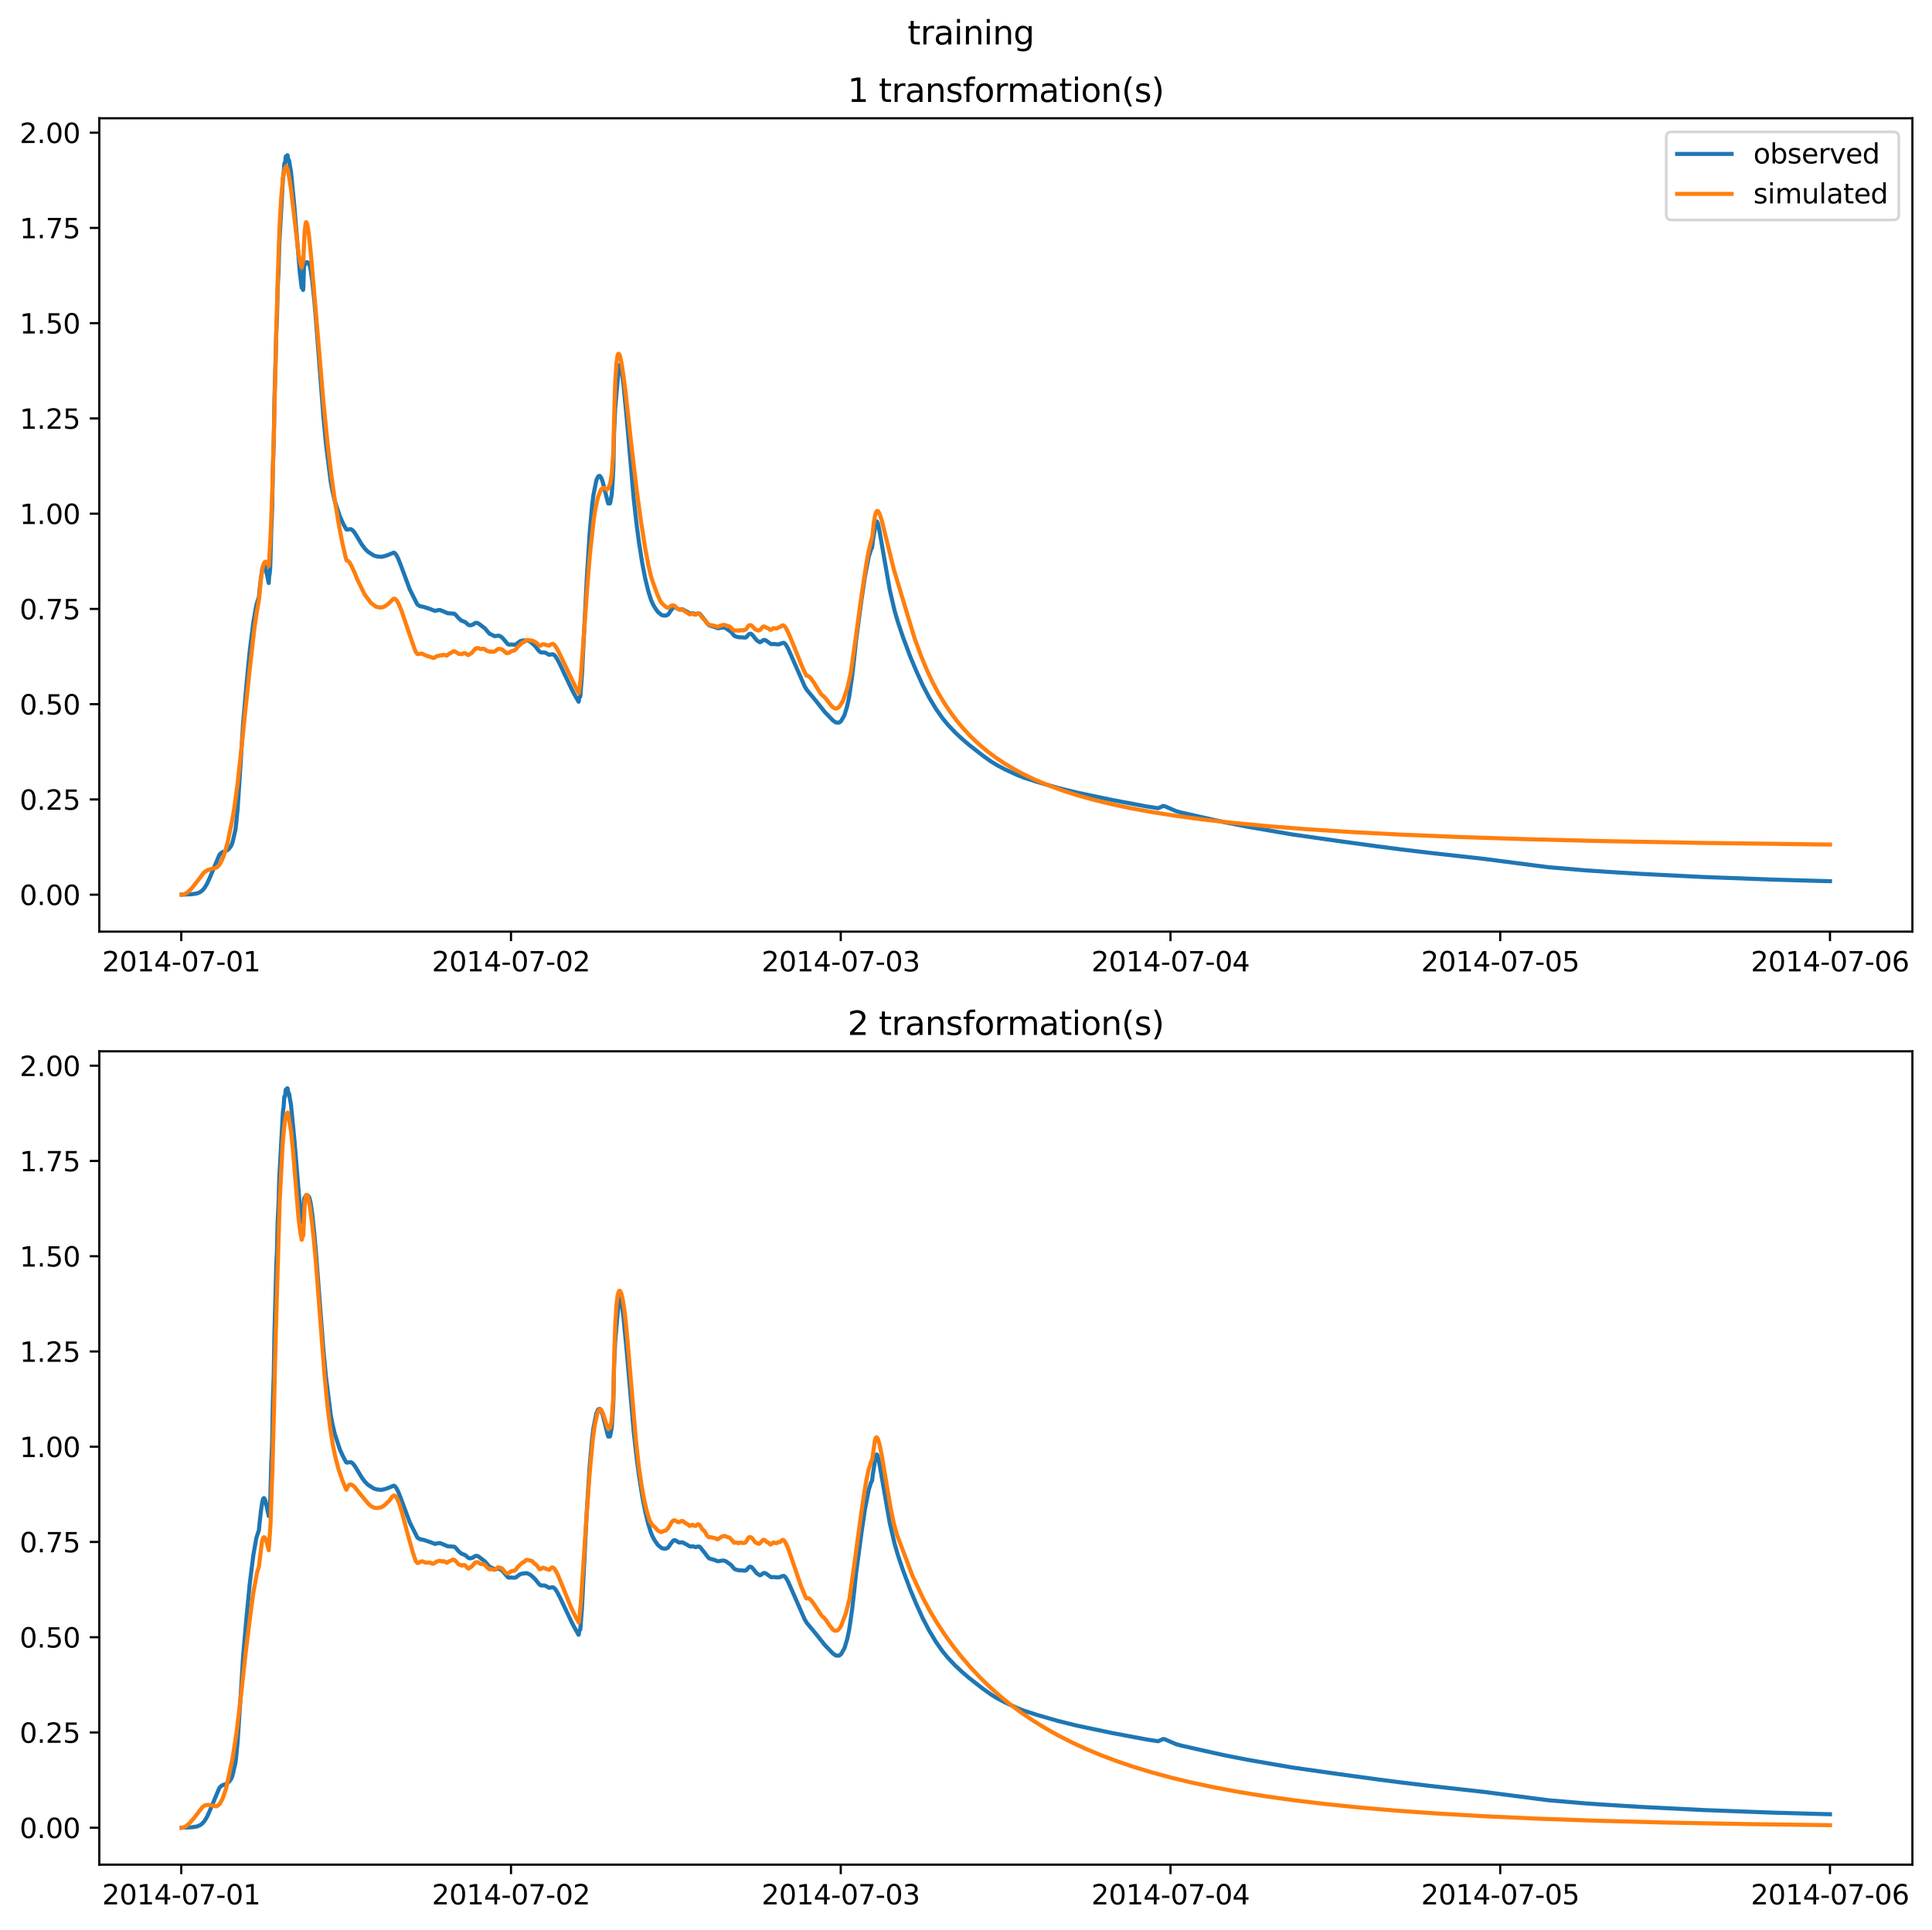 <?xml version="1.0" encoding="utf-8" standalone="no"?>
<!DOCTYPE svg PUBLIC "-//W3C//DTD SVG 1.1//EN"
  "http://www.w3.org/Graphics/SVG/1.1/DTD/svg11.dtd">
<svg xmlns:xlink="http://www.w3.org/1999/xlink" width="709.489pt" height="708.798pt" viewBox="0 0 709.489 708.798" xmlns="http://www.w3.org/2000/svg" version="1.1">
 <defs>
  <style type="text/css">*{stroke-linejoin: round; stroke-linecap: butt}</style>
 </defs>
 <g id="figure_1">
  <g id="patch_1">
   <path d="M 0 708.798 
L 709.489 708.798 
L 709.489 0 
L 0 0 
z
" style="fill: #ffffff"/>
  </g>
  <g id="axes_1">
   <g id="patch_2">
    <path d="M 36.466 342.2 
L 702.289 342.2 
L 702.289 43.44 
L 36.466 43.44 
z
" style="fill: #ffffff"/>
   </g>
   <g id="matplotlib.axis_1">
    <g id="xtick_1">
     <g id="line2d_1">
      <defs>
       <path id="md402405be3" d="M 0 0 
L 0 3.5 
" style="stroke: #000000; stroke-width: 0.8"/>
      </defs>
      <g>
       <use xlink:href="#md402405be3" x="66.562" y="342.2" style="stroke: #000000; stroke-width: 0.8"/>
      </g>
     </g>
     <g id="text_1">
      <!-- 2014-07-01 -->
      <g transform="translate(37.504 356.798) scale(0.1 -0.1)">
       <defs>
        <path id="DejaVuSans-32" d="M 1228 531 
L 3431 531 
L 3431 0 
L 469 0 
L 469 531 
Q 828 903 1448 1529 
Q 2069 2156 2228 2338 
Q 2531 2678 2651 2914 
Q 2772 3150 2772 3378 
Q 2772 3750 2511 3984 
Q 2250 4219 1831 4219 
Q 1534 4219 1204 4116 
Q 875 4013 500 3803 
L 500 4441 
Q 881 4594 1212 4672 
Q 1544 4750 1819 4750 
Q 2544 4750 2975 4387 
Q 3406 4025 3406 3419 
Q 3406 3131 3298 2873 
Q 3191 2616 2906 2266 
Q 2828 2175 2409 1742 
Q 1991 1309 1228 531 
z
" transform="scale(0.016)"/>
        <path id="DejaVuSans-30" d="M 2034 4250 
Q 1547 4250 1301 3770 
Q 1056 3291 1056 2328 
Q 1056 1369 1301 889 
Q 1547 409 2034 409 
Q 2525 409 2770 889 
Q 3016 1369 3016 2328 
Q 3016 3291 2770 3770 
Q 2525 4250 2034 4250 
z
M 2034 4750 
Q 2819 4750 3233 4129 
Q 3647 3509 3647 2328 
Q 3647 1150 3233 529 
Q 2819 -91 2034 -91 
Q 1250 -91 836 529 
Q 422 1150 422 2328 
Q 422 3509 836 4129 
Q 1250 4750 2034 4750 
z
" transform="scale(0.016)"/>
        <path id="DejaVuSans-31" d="M 794 531 
L 1825 531 
L 1825 4091 
L 703 3866 
L 703 4441 
L 1819 4666 
L 2450 4666 
L 2450 531 
L 3481 531 
L 3481 0 
L 794 0 
L 794 531 
z
" transform="scale(0.016)"/>
        <path id="DejaVuSans-34" d="M 2419 4116 
L 825 1625 
L 2419 1625 
L 2419 4116 
z
M 2253 4666 
L 3047 4666 
L 3047 1625 
L 3713 1625 
L 3713 1100 
L 3047 1100 
L 3047 0 
L 2419 0 
L 2419 1100 
L 313 1100 
L 313 1709 
L 2253 4666 
z
" transform="scale(0.016)"/>
        <path id="DejaVuSans-2d" d="M 313 2009 
L 1997 2009 
L 1997 1497 
L 313 1497 
L 313 2009 
z
" transform="scale(0.016)"/>
        <path id="DejaVuSans-37" d="M 525 4666 
L 3525 4666 
L 3525 4397 
L 1831 0 
L 1172 0 
L 2766 4134 
L 525 4134 
L 525 4666 
z
" transform="scale(0.016)"/>
       </defs>
       <use xlink:href="#DejaVuSans-32"/>
       <use xlink:href="#DejaVuSans-30" x="63.623"/>
       <use xlink:href="#DejaVuSans-31" x="127.246"/>
       <use xlink:href="#DejaVuSans-34" x="190.869"/>
       <use xlink:href="#DejaVuSans-2d" x="254.492"/>
       <use xlink:href="#DejaVuSans-30" x="290.576"/>
       <use xlink:href="#DejaVuSans-37" x="354.199"/>
       <use xlink:href="#DejaVuSans-2d" x="417.822"/>
       <use xlink:href="#DejaVuSans-30" x="453.906"/>
       <use xlink:href="#DejaVuSans-31" x="517.529"/>
      </g>
     </g>
    </g>
    <g id="xtick_2">
     <g id="line2d_2">
      <g>
       <use xlink:href="#md402405be3" x="187.655" y="342.2" style="stroke: #000000; stroke-width: 0.8"/>
      </g>
     </g>
     <g id="text_2">
      <!-- 2014-07-02 -->
      <g transform="translate(158.597 356.798) scale(0.1 -0.1)">
       <use xlink:href="#DejaVuSans-32"/>
       <use xlink:href="#DejaVuSans-30" x="63.623"/>
       <use xlink:href="#DejaVuSans-31" x="127.246"/>
       <use xlink:href="#DejaVuSans-34" x="190.869"/>
       <use xlink:href="#DejaVuSans-2d" x="254.492"/>
       <use xlink:href="#DejaVuSans-30" x="290.576"/>
       <use xlink:href="#DejaVuSans-37" x="354.199"/>
       <use xlink:href="#DejaVuSans-2d" x="417.822"/>
       <use xlink:href="#DejaVuSans-30" x="453.906"/>
       <use xlink:href="#DejaVuSans-32" x="517.529"/>
      </g>
     </g>
    </g>
    <g id="xtick_3">
     <g id="line2d_3">
      <g>
       <use xlink:href="#md402405be3" x="308.747" y="342.2" style="stroke: #000000; stroke-width: 0.8"/>
      </g>
     </g>
     <g id="text_3">
      <!-- 2014-07-03 -->
      <g transform="translate(279.689 356.798) scale(0.1 -0.1)">
       <defs>
        <path id="DejaVuSans-33" d="M 2597 2516 
Q 3050 2419 3304 2112 
Q 3559 1806 3559 1356 
Q 3559 666 3084 287 
Q 2609 -91 1734 -91 
Q 1441 -91 1130 -33 
Q 819 25 488 141 
L 488 750 
Q 750 597 1062 519 
Q 1375 441 1716 441 
Q 2309 441 2620 675 
Q 2931 909 2931 1356 
Q 2931 1769 2642 2001 
Q 2353 2234 1838 2234 
L 1294 2234 
L 1294 2753 
L 1863 2753 
Q 2328 2753 2575 2939 
Q 2822 3125 2822 3475 
Q 2822 3834 2567 4026 
Q 2313 4219 1838 4219 
Q 1578 4219 1281 4162 
Q 984 4106 628 3988 
L 628 4550 
Q 988 4650 1302 4700 
Q 1616 4750 1894 4750 
Q 2613 4750 3031 4423 
Q 3450 4097 3450 3541 
Q 3450 3153 3228 2886 
Q 3006 2619 2597 2516 
z
" transform="scale(0.016)"/>
       </defs>
       <use xlink:href="#DejaVuSans-32"/>
       <use xlink:href="#DejaVuSans-30" x="63.623"/>
       <use xlink:href="#DejaVuSans-31" x="127.246"/>
       <use xlink:href="#DejaVuSans-34" x="190.869"/>
       <use xlink:href="#DejaVuSans-2d" x="254.492"/>
       <use xlink:href="#DejaVuSans-30" x="290.576"/>
       <use xlink:href="#DejaVuSans-37" x="354.199"/>
       <use xlink:href="#DejaVuSans-2d" x="417.822"/>
       <use xlink:href="#DejaVuSans-30" x="453.906"/>
       <use xlink:href="#DejaVuSans-33" x="517.529"/>
      </g>
     </g>
    </g>
    <g id="xtick_4">
     <g id="line2d_4">
      <g>
       <use xlink:href="#md402405be3" x="429.84" y="342.2" style="stroke: #000000; stroke-width: 0.8"/>
      </g>
     </g>
     <g id="text_4">
      <!-- 2014-07-04 -->
      <g transform="translate(400.782 356.798) scale(0.1 -0.1)">
       <use xlink:href="#DejaVuSans-32"/>
       <use xlink:href="#DejaVuSans-30" x="63.623"/>
       <use xlink:href="#DejaVuSans-31" x="127.246"/>
       <use xlink:href="#DejaVuSans-34" x="190.869"/>
       <use xlink:href="#DejaVuSans-2d" x="254.492"/>
       <use xlink:href="#DejaVuSans-30" x="290.576"/>
       <use xlink:href="#DejaVuSans-37" x="354.199"/>
       <use xlink:href="#DejaVuSans-2d" x="417.822"/>
       <use xlink:href="#DejaVuSans-30" x="453.906"/>
       <use xlink:href="#DejaVuSans-34" x="517.529"/>
      </g>
     </g>
    </g>
    <g id="xtick_5">
     <g id="line2d_5">
      <g>
       <use xlink:href="#md402405be3" x="550.932" y="342.2" style="stroke: #000000; stroke-width: 0.8"/>
      </g>
     </g>
     <g id="text_5">
      <!-- 2014-07-05 -->
      <g transform="translate(521.874 356.798) scale(0.1 -0.1)">
       <defs>
        <path id="DejaVuSans-35" d="M 691 4666 
L 3169 4666 
L 3169 4134 
L 1269 4134 
L 1269 2991 
Q 1406 3038 1543 3061 
Q 1681 3084 1819 3084 
Q 2600 3084 3056 2656 
Q 3513 2228 3513 1497 
Q 3513 744 3044 326 
Q 2575 -91 1722 -91 
Q 1428 -91 1123 -41 
Q 819 9 494 109 
L 494 744 
Q 775 591 1075 516 
Q 1375 441 1709 441 
Q 2250 441 2565 725 
Q 2881 1009 2881 1497 
Q 2881 1984 2565 2268 
Q 2250 2553 1709 2553 
Q 1456 2553 1204 2497 
Q 953 2441 691 2322 
L 691 4666 
z
" transform="scale(0.016)"/>
       </defs>
       <use xlink:href="#DejaVuSans-32"/>
       <use xlink:href="#DejaVuSans-30" x="63.623"/>
       <use xlink:href="#DejaVuSans-31" x="127.246"/>
       <use xlink:href="#DejaVuSans-34" x="190.869"/>
       <use xlink:href="#DejaVuSans-2d" x="254.492"/>
       <use xlink:href="#DejaVuSans-30" x="290.576"/>
       <use xlink:href="#DejaVuSans-37" x="354.199"/>
       <use xlink:href="#DejaVuSans-2d" x="417.822"/>
       <use xlink:href="#DejaVuSans-30" x="453.906"/>
       <use xlink:href="#DejaVuSans-35" x="517.529"/>
      </g>
     </g>
    </g>
    <g id="xtick_6">
     <g id="line2d_6">
      <g>
       <use xlink:href="#md402405be3" x="672.025" y="342.2" style="stroke: #000000; stroke-width: 0.8"/>
      </g>
     </g>
     <g id="text_6">
      <!-- 2014-07-06 -->
      <g transform="translate(642.967 356.798) scale(0.1 -0.1)">
       <defs>
        <path id="DejaVuSans-36" d="M 2113 2584 
Q 1688 2584 1439 2293 
Q 1191 2003 1191 1497 
Q 1191 994 1439 701 
Q 1688 409 2113 409 
Q 2538 409 2786 701 
Q 3034 994 3034 1497 
Q 3034 2003 2786 2293 
Q 2538 2584 2113 2584 
z
M 3366 4563 
L 3366 3988 
Q 3128 4100 2886 4159 
Q 2644 4219 2406 4219 
Q 1781 4219 1451 3797 
Q 1122 3375 1075 2522 
Q 1259 2794 1537 2939 
Q 1816 3084 2150 3084 
Q 2853 3084 3261 2657 
Q 3669 2231 3669 1497 
Q 3669 778 3244 343 
Q 2819 -91 2113 -91 
Q 1303 -91 875 529 
Q 447 1150 447 2328 
Q 447 3434 972 4092 
Q 1497 4750 2381 4750 
Q 2619 4750 2861 4703 
Q 3103 4656 3366 4563 
z
" transform="scale(0.016)"/>
       </defs>
       <use xlink:href="#DejaVuSans-32"/>
       <use xlink:href="#DejaVuSans-30" x="63.623"/>
       <use xlink:href="#DejaVuSans-31" x="127.246"/>
       <use xlink:href="#DejaVuSans-34" x="190.869"/>
       <use xlink:href="#DejaVuSans-2d" x="254.492"/>
       <use xlink:href="#DejaVuSans-30" x="290.576"/>
       <use xlink:href="#DejaVuSans-37" x="354.199"/>
       <use xlink:href="#DejaVuSans-2d" x="417.822"/>
       <use xlink:href="#DejaVuSans-30" x="453.906"/>
       <use xlink:href="#DejaVuSans-36" x="517.529"/>
      </g>
     </g>
    </g>
   </g>
   <g id="matplotlib.axis_2">
    <g id="ytick_1">
     <g id="line2d_7">
      <defs>
       <path id="me57dd371a8" d="M 0 0 
L -3.5 0 
" style="stroke: #000000; stroke-width: 0.8"/>
      </defs>
      <g>
       <use xlink:href="#me57dd371a8" x="36.466" y="328.63" style="stroke: #000000; stroke-width: 0.8"/>
      </g>
     </g>
     <g id="text_7">
      <!-- 0.00 -->
      <g transform="translate(7.2 332.43) scale(0.1 -0.1)">
       <defs>
        <path id="DejaVuSans-2e" d="M 684 794 
L 1344 794 
L 1344 0 
L 684 0 
L 684 794 
z
" transform="scale(0.016)"/>
       </defs>
       <use xlink:href="#DejaVuSans-30"/>
       <use xlink:href="#DejaVuSans-2e" x="63.623"/>
       <use xlink:href="#DejaVuSans-30" x="95.41"/>
       <use xlink:href="#DejaVuSans-30" x="159.033"/>
      </g>
     </g>
    </g>
    <g id="ytick_2">
     <g id="line2d_8">
      <g>
       <use xlink:href="#me57dd371a8" x="36.466" y="293.643" style="stroke: #000000; stroke-width: 0.8"/>
      </g>
     </g>
     <g id="text_8">
      <!-- 0.25 -->
      <g transform="translate(7.2 297.443) scale(0.1 -0.1)">
       <use xlink:href="#DejaVuSans-30"/>
       <use xlink:href="#DejaVuSans-2e" x="63.623"/>
       <use xlink:href="#DejaVuSans-32" x="95.41"/>
       <use xlink:href="#DejaVuSans-35" x="159.033"/>
      </g>
     </g>
    </g>
    <g id="ytick_3">
     <g id="line2d_9">
      <g>
       <use xlink:href="#me57dd371a8" x="36.466" y="258.656" style="stroke: #000000; stroke-width: 0.8"/>
      </g>
     </g>
     <g id="text_9">
      <!-- 0.50 -->
      <g transform="translate(7.2 262.456) scale(0.1 -0.1)">
       <use xlink:href="#DejaVuSans-30"/>
       <use xlink:href="#DejaVuSans-2e" x="63.623"/>
       <use xlink:href="#DejaVuSans-35" x="95.41"/>
       <use xlink:href="#DejaVuSans-30" x="159.033"/>
      </g>
     </g>
    </g>
    <g id="ytick_4">
     <g id="line2d_10">
      <g>
       <use xlink:href="#me57dd371a8" x="36.466" y="223.669" style="stroke: #000000; stroke-width: 0.8"/>
      </g>
     </g>
     <g id="text_10">
      <!-- 0.75 -->
      <g transform="translate(7.2 227.468) scale(0.1 -0.1)">
       <use xlink:href="#DejaVuSans-30"/>
       <use xlink:href="#DejaVuSans-2e" x="63.623"/>
       <use xlink:href="#DejaVuSans-37" x="95.41"/>
       <use xlink:href="#DejaVuSans-35" x="159.033"/>
      </g>
     </g>
    </g>
    <g id="ytick_5">
     <g id="line2d_11">
      <g>
       <use xlink:href="#me57dd371a8" x="36.466" y="188.682" style="stroke: #000000; stroke-width: 0.8"/>
      </g>
     </g>
     <g id="text_11">
      <!-- 1.00 -->
      <g transform="translate(7.2 192.481) scale(0.1 -0.1)">
       <use xlink:href="#DejaVuSans-31"/>
       <use xlink:href="#DejaVuSans-2e" x="63.623"/>
       <use xlink:href="#DejaVuSans-30" x="95.41"/>
       <use xlink:href="#DejaVuSans-30" x="159.033"/>
      </g>
     </g>
    </g>
    <g id="ytick_6">
     <g id="line2d_12">
      <g>
       <use xlink:href="#me57dd371a8" x="36.466" y="153.695" style="stroke: #000000; stroke-width: 0.8"/>
      </g>
     </g>
     <g id="text_12">
      <!-- 1.25 -->
      <g transform="translate(7.2 157.494) scale(0.1 -0.1)">
       <use xlink:href="#DejaVuSans-31"/>
       <use xlink:href="#DejaVuSans-2e" x="63.623"/>
       <use xlink:href="#DejaVuSans-32" x="95.41"/>
       <use xlink:href="#DejaVuSans-35" x="159.033"/>
      </g>
     </g>
    </g>
    <g id="ytick_7">
     <g id="line2d_13">
      <g>
       <use xlink:href="#me57dd371a8" x="36.466" y="118.708" style="stroke: #000000; stroke-width: 0.8"/>
      </g>
     </g>
     <g id="text_13">
      <!-- 1.50 -->
      <g transform="translate(7.2 122.507) scale(0.1 -0.1)">
       <use xlink:href="#DejaVuSans-31"/>
       <use xlink:href="#DejaVuSans-2e" x="63.623"/>
       <use xlink:href="#DejaVuSans-35" x="95.41"/>
       <use xlink:href="#DejaVuSans-30" x="159.033"/>
      </g>
     </g>
    </g>
    <g id="ytick_8">
     <g id="line2d_14">
      <g>
       <use xlink:href="#me57dd371a8" x="36.466" y="83.721" style="stroke: #000000; stroke-width: 0.8"/>
      </g>
     </g>
     <g id="text_14">
      <!-- 1.75 -->
      <g transform="translate(7.2 87.52) scale(0.1 -0.1)">
       <use xlink:href="#DejaVuSans-31"/>
       <use xlink:href="#DejaVuSans-2e" x="63.623"/>
       <use xlink:href="#DejaVuSans-37" x="95.41"/>
       <use xlink:href="#DejaVuSans-35" x="159.033"/>
      </g>
     </g>
    </g>
    <g id="ytick_9">
     <g id="line2d_15">
      <g>
       <use xlink:href="#me57dd371a8" x="36.466" y="48.734" style="stroke: #000000; stroke-width: 0.8"/>
      </g>
     </g>
     <g id="text_15">
      <!-- 2.00 -->
      <g transform="translate(7.2 52.533) scale(0.1 -0.1)">
       <use xlink:href="#DejaVuSans-32"/>
       <use xlink:href="#DejaVuSans-2e" x="63.623"/>
       <use xlink:href="#DejaVuSans-30" x="95.41"/>
       <use xlink:href="#DejaVuSans-30" x="159.033"/>
      </g>
     </g>
    </g>
   </g>
   <g id="line2d_16">
    <path d="M 66.73 328.616 
L 70.346 328.473 
L 72.28 328.19 
L 73.374 327.762 
L 74.299 327.081 
L 75.055 326.221 
L 75.98 324.706 
L 76.905 322.715 
L 80.521 314.096 
L 81.026 313.489 
L 81.699 313.006 
L 82.876 312.631 
L 83.044 312.513 
L 83.381 312.305 
L 83.549 312.259 
L 83.885 311.872 
L 84.137 311.744 
L 84.558 311.106 
L 84.81 310.838 
L 85.315 309.645 
L 85.483 309.058 
L 86.492 304.594 
L 86.744 302.385 
L 87.249 297.223 
L 88.426 279.474 
L 89.267 265.816 
L 90.612 250.358 
L 91.706 239.106 
L 93.051 228.425 
L 94.144 222.229 
L 94.817 220.103 
L 95.069 219.422 
L 95.322 216.711 
L 95.826 212.319 
L 96.331 208.898 
L 96.667 207.754 
L 96.919 207.542 
L 97.088 207.666 
L 97.424 208.457 
L 98.013 210.964 
L 98.685 214.155 
L 98.853 211.55 
L 99.022 210.762 
L 99.19 209.075 
L 99.274 207.266 
L 99.61 195.097 
L 99.947 186.73 
L 100.199 171.979 
L 100.535 162.194 
L 100.788 146.623 
L 101.208 131.879 
L 101.46 121.832 
L 101.713 116.935 
L 101.965 105.674 
L 102.301 99.465 
L 102.554 89.895 
L 103.899 65.633 
L 104.151 63.913 
L 104.404 60.188 
L 104.488 59.92 
L 104.572 60.016 
L 104.656 60.06 
L 104.74 59.611 
L 104.908 57.722 
L 104.992 57.447 
L 105.076 57.504 
L 105.244 58.151 
L 105.329 58.016 
L 105.497 57.02 
L 105.581 57.027 
L 105.833 58.372 
L 106.001 59.222 
L 106.169 58.978 
L 106.338 60.09 
L 106.674 62.077 
L 106.842 62.961 
L 108.104 75.821 
L 110.122 100.362 
L 110.795 105.703 
L 110.879 105.099 
L 110.963 105.142 
L 111.215 106.049 
L 111.299 106.504 
L 111.383 105.806 
L 111.635 98.118 
L 111.804 97.252 
L 111.972 97.197 
L 112.392 96.34 
L 112.476 96.434 
L 112.645 96.493 
L 112.813 96.302 
L 113.065 96.435 
L 113.317 96.668 
L 113.57 97.118 
L 113.822 98.015 
L 114.074 99.153 
L 114.663 103.172 
L 115.42 110.346 
L 116.008 117.12 
L 118.783 153.309 
L 119.708 163.088 
L 121.474 177.145 
L 122.063 180.234 
L 122.904 183.863 
L 124.838 189.788 
L 126.183 192.686 
L 127.192 194.482 
L 127.361 194.337 
L 127.697 194.529 
L 128.286 194.382 
L 128.874 194.376 
L 129.463 194.742 
L 130.22 195.638 
L 131.061 197.01 
L 132.827 199.958 
L 134.088 201.629 
L 135.097 202.64 
L 137.284 204.045 
L 137.704 204.182 
L 138.629 204.428 
L 138.965 204.415 
L 139.89 204.54 
L 140.227 204.483 
L 140.647 204.418 
L 141.74 204.134 
L 142.077 204.006 
L 142.581 203.825 
L 143.086 203.617 
L 144.6 202.987 
L 145.02 203.2 
L 145.525 203.817 
L 146.197 205.113 
L 147.122 207.434 
L 150.486 216.503 
L 153.261 222.047 
L 154.27 222.687 
L 154.691 222.726 
L 155.7 222.955 
L 157.886 223.672 
L 159.736 224.397 
L 159.988 224.32 
L 161.25 224.063 
L 161.838 224.153 
L 163.604 224.905 
L 164.445 225.273 
L 164.95 225.282 
L 166.8 225.416 
L 167.388 225.862 
L 168.145 226.769 
L 168.566 227.191 
L 169.491 227.993 
L 169.743 228.051 
L 170.92 228.553 
L 171.677 229.251 
L 172.014 229.507 
L 172.434 229.671 
L 172.686 229.692 
L 173.779 229.39 
L 174.2 229.005 
L 174.704 228.777 
L 175.377 228.835 
L 175.882 229.136 
L 177.059 230.038 
L 178.068 230.792 
L 178.909 231.804 
L 179.834 232.827 
L 180.17 232.947 
L 181.684 233.684 
L 182.02 233.637 
L 182.357 233.598 
L 182.777 233.487 
L 183.282 233.521 
L 184.207 234.015 
L 184.796 234.617 
L 186.477 236.614 
L 186.982 236.798 
L 187.15 236.776 
L 187.571 236.723 
L 188.748 236.802 
L 189 236.792 
L 189.421 236.719 
L 189.589 236.593 
L 190.261 236.046 
L 191.102 235.478 
L 191.859 235.273 
L 192.616 235.246 
L 192.952 235.157 
L 193.625 235.169 
L 194.802 235.76 
L 195.98 236.782 
L 196.737 237.59 
L 197.914 239.094 
L 198.25 239.379 
L 198.671 239.651 
L 199.091 239.635 
L 200.016 239.66 
L 200.773 240.008 
L 201.614 240.522 
L 201.866 240.443 
L 202.371 240.395 
L 202.959 240.32 
L 203.38 240.475 
L 203.884 240.955 
L 204.557 241.971 
L 205.65 244.059 
L 207.08 247.118 
L 210.023 253.33 
L 210.864 254.928 
L 212.462 257.755 
L 212.546 257.665 
L 212.714 256.286 
L 213.05 255.926 
L 213.135 255.467 
L 213.555 250.087 
L 213.723 247.887 
L 214.228 237.622 
L 215.489 212.415 
L 216.498 196.361 
L 217.423 185.82 
L 217.928 181.795 
L 219.021 176.318 
L 219.694 174.972 
L 220.198 174.776 
L 220.787 175.485 
L 221.291 176.839 
L 222.132 180.168 
L 223.141 184.243 
L 223.394 184.972 
L 223.562 184.782 
L 223.898 184.904 
L 223.982 184.92 
L 224.066 184.779 
L 224.319 183.375 
L 224.655 181.64 
L 224.991 176.682 
L 225.244 171.98 
L 225.496 159.082 
L 225.916 150.104 
L 227.178 135.502 
L 227.43 134.301 
L 227.598 134.036 
L 227.767 134.116 
L 228.019 134.818 
L 228.355 136.521 
L 228.944 141.064 
L 230.121 153.243 
L 232.728 183.266 
L 233.821 193.024 
L 234.662 199.296 
L 235.839 206.789 
L 236.933 212.427 
L 238.026 216.975 
L 239.035 220.222 
L 239.708 221.807 
L 240.464 223.155 
L 241.558 224.723 
L 242.903 225.881 
L 243.324 226.025 
L 243.996 226.121 
L 244.417 226.104 
L 244.585 226.113 
L 244.921 225.929 
L 245.258 225.807 
L 245.762 225.172 
L 246.183 224.466 
L 247.276 223.121 
L 247.696 223.001 
L 248.033 223.065 
L 248.79 223.559 
L 249.378 223.872 
L 249.546 223.868 
L 249.883 223.865 
L 250.219 223.809 
L 250.724 223.834 
L 251.144 224.07 
L 251.565 224.315 
L 252.237 224.641 
L 252.91 225.068 
L 253.162 225.204 
L 253.499 225.336 
L 253.751 225.343 
L 254.171 225.263 
L 254.676 225.314 
L 255.517 225.593 
L 255.853 225.42 
L 256.694 225.338 
L 257.115 225.597 
L 257.619 226.22 
L 258.544 227.369 
L 259.385 228.465 
L 260.142 229.455 
L 260.478 229.737 
L 262.076 230.178 
L 263.506 230.712 
L 263.842 230.75 
L 264.094 230.719 
L 264.515 230.612 
L 265.692 230.475 
L 266.533 230.736 
L 268.467 232.113 
L 269.308 233.155 
L 269.56 233.412 
L 269.981 233.732 
L 270.317 233.832 
L 271.326 234.088 
L 271.663 234.075 
L 273.765 234.202 
L 274.185 233.949 
L 274.353 233.711 
L 274.774 233.193 
L 275.278 232.794 
L 275.699 232.783 
L 276.119 233.029 
L 276.624 233.602 
L 277.885 235.19 
L 279.063 235.919 
L 279.231 235.844 
L 279.651 235.644 
L 279.988 235.343 
L 280.492 235.065 
L 280.913 235.092 
L 281.333 235.293 
L 283.015 236.508 
L 283.435 236.643 
L 283.772 236.571 
L 284.529 236.57 
L 285.285 236.696 
L 285.622 236.665 
L 286.379 236.634 
L 286.715 236.393 
L 287.808 236.113 
L 288.229 236.384 
L 288.649 236.889 
L 289.322 238.073 
L 290.583 240.876 
L 295.461 252.017 
L 296.217 253.31 
L 297.983 255.445 
L 299.497 257.264 
L 302.945 261.585 
L 305.888 264.649 
L 306.981 265.397 
L 308.158 265.416 
L 308.663 265.05 
L 308.915 264.789 
L 310.093 262.733 
L 311.102 259.404 
L 311.774 256.279 
L 312.111 254.109 
L 312.952 248.208 
L 313.624 242.299 
L 314.381 235.156 
L 316.484 219.394 
L 317.24 214.397 
L 317.577 211.993 
L 319.006 204.593 
L 319.847 201.876 
L 320.268 201.141 
L 320.52 198.81 
L 321.697 191.681 
L 321.95 191.512 
L 322.118 191.685 
L 322.37 192.304 
L 322.79 194.102 
L 323.295 196.875 
L 326.743 216.695 
L 328.509 224.258 
L 329.77 228.597 
L 331.62 234.083 
L 334.311 241.277 
L 336.497 246.486 
L 338.852 251.68 
L 341.207 256.199 
L 343.729 260.418 
L 346.168 263.878 
L 348.102 266.212 
L 350.793 269.067 
L 353.232 271.351 
L 355.923 273.656 
L 360.884 277.531 
L 363.911 279.685 
L 366.182 281.08 
L 369.209 282.674 
L 373.666 284.715 
L 376.021 285.64 
L 380.814 287.191 
L 388.635 289.445 
L 395.362 291.112 
L 408.48 293.864 
L 421.01 296.207 
L 425.299 296.871 
L 427.149 296.041 
L 427.821 296.17 
L 428.915 296.65 
L 431.858 297.934 
L 433.876 298.485 
L 445.565 301.116 
L 449.853 302.056 
L 458.095 303.668 
L 474.408 306.489 
L 491.647 308.941 
L 505.438 310.821 
L 514.773 312.034 
L 525.957 313.367 
L 544.541 315.431 
L 563.546 317.892 
L 568.675 318.545 
L 582.382 319.705 
L 591.801 320.331 
L 603.153 321.02 
L 625.522 322.137 
L 650.833 323.084 
L 666.727 323.542 
L 672.025 323.675 
L 672.025 323.675 
" clip-path="url(#pf1ef86adb8)" style="fill: none; stroke: #1f77b4; stroke-width: 1.5; stroke-linecap: square"/>
   </g>
   <g id="line2d_17">
    <path d="M 66.73 328.619 
L 67.487 328.534 
L 68.244 328.186 
L 68.833 327.772 
L 69.589 327.13 
L 70.346 326.379 
L 72.953 323.056 
L 74.803 320.599 
L 75.644 319.932 
L 76.653 319.441 
L 77.915 319.106 
L 79.428 318.73 
L 80.269 318.012 
L 80.774 317.319 
L 81.446 316.041 
L 82.203 314.229 
L 82.624 312.942 
L 83.549 309.627 
L 85.315 301.016 
L 85.987 297.092 
L 87.249 287.848 
L 88.931 272.478 
L 89.856 263.272 
L 91.874 244.372 
L 92.715 236.997 
L 93.472 230.509 
L 94.313 224.761 
L 95.153 219.978 
L 95.742 213.296 
L 96.247 209.594 
L 96.751 207.39 
L 97.172 206.516 
L 97.508 206.309 
L 97.76 206.388 
L 98.097 206.75 
L 98.517 207.526 
L 98.685 207.935 
L 98.853 205.767 
L 99.442 194.996 
L 99.863 183.809 
L 100.031 179.39 
L 100.451 163.161 
L 100.619 157.605 
L 101.04 139.272 
L 101.208 133.532 
L 101.544 118.412 
L 101.965 103.207 
L 102.638 83.546 
L 103.226 73.159 
L 103.479 70.231 
L 103.647 68.737 
L 103.899 65.383 
L 104.572 61.808 
L 104.74 61.997 
L 105.076 61.109 
L 105.16 61.251 
L 105.413 62.014 
L 105.497 61.922 
L 105.665 62.259 
L 105.917 63.731 
L 106.254 65.44 
L 106.926 70.029 
L 108.776 85.84 
L 109.617 93.21 
L 110.374 96.972 
L 110.542 97.275 
L 110.795 98.283 
L 110.879 98.063 
L 111.131 96.4 
L 111.299 96.095 
L 111.383 96.055 
L 111.551 91.872 
L 111.888 85.012 
L 112.224 82.159 
L 112.392 81.622 
L 112.476 81.588 
L 112.729 82.072 
L 112.981 83.089 
L 113.485 86.692 
L 114.242 94.091 
L 116.261 117.82 
L 118.783 147.827 
L 120.297 162.916 
L 121.642 174.328 
L 122.988 184.012 
L 124.586 193.633 
L 125.763 199.616 
L 126.856 204.418 
L 127.277 205.871 
L 127.613 205.894 
L 128.202 206.383 
L 129.127 207.935 
L 130.052 209.984 
L 131.397 213.228 
L 133.92 218.369 
L 136.274 221.539 
L 138.04 222.83 
L 138.545 222.976 
L 138.797 222.992 
L 139.134 223.062 
L 139.386 223.145 
L 139.722 223.134 
L 139.974 223.158 
L 140.311 223.069 
L 140.563 223.039 
L 140.899 222.877 
L 141.152 222.798 
L 141.488 222.566 
L 141.74 222.439 
L 142.077 222.142 
L 142.497 221.88 
L 144.515 219.931 
L 145.02 219.94 
L 145.44 220.268 
L 145.861 220.812 
L 146.534 222.082 
L 147.459 224.382 
L 149.14 229.325 
L 152.168 238.191 
L 152.756 239.571 
L 153.261 240.209 
L 153.681 240.266 
L 153.934 240.21 
L 154.354 240.165 
L 154.691 240.087 
L 155.111 240.128 
L 155.616 240.441 
L 157.045 241.027 
L 158.138 241.326 
L 159.063 241.688 
L 159.316 241.673 
L 159.736 241.451 
L 159.988 241.261 
L 160.409 241.034 
L 162.007 240.68 
L 162.343 240.734 
L 162.763 240.531 
L 163.184 240.567 
L 164.025 240.815 
L 164.193 240.746 
L 164.613 240.354 
L 166.632 239.194 
L 167.052 239.274 
L 167.809 239.74 
L 168.482 240.194 
L 169.07 240.195 
L 169.491 240.312 
L 169.659 240.276 
L 170.079 239.994 
L 170.668 239.916 
L 171.173 240.146 
L 171.929 240.654 
L 173.191 239.864 
L 174.62 238.218 
L 175.545 238.02 
L 176.05 238.238 
L 176.302 238.361 
L 176.723 238.404 
L 176.891 238.385 
L 177.311 238.262 
L 177.9 238.387 
L 178.489 238.824 
L 178.825 239.056 
L 180.002 239.406 
L 180.423 239.269 
L 180.843 239.377 
L 181.095 239.433 
L 181.516 239.301 
L 181.768 239.23 
L 182.189 238.907 
L 182.441 238.671 
L 182.861 238.386 
L 183.282 238.346 
L 183.702 238.363 
L 184.207 238.497 
L 184.627 238.766 
L 186.057 239.952 
L 187.066 239.724 
L 187.655 239.232 
L 188.748 238.929 
L 189 238.836 
L 189.421 238.468 
L 189.589 238.277 
L 190.009 237.708 
L 191.691 236.138 
L 192.616 235.728 
L 193.037 235.268 
L 193.541 235.072 
L 195.727 235.364 
L 196.4 235.79 
L 196.821 235.993 
L 197.325 236.388 
L 198.166 237.221 
L 198.755 237.036 
L 199.175 236.693 
L 199.596 236.615 
L 201.362 237.11 
L 201.698 237.158 
L 202.118 236.819 
L 202.959 236.469 
L 203.38 236.694 
L 203.884 237.236 
L 204.641 238.431 
L 205.819 240.77 
L 211.621 252.93 
L 212.546 254.586 
L 212.714 253.533 
L 213.303 248.559 
L 214.564 231.126 
L 215.741 214.642 
L 216.582 204.123 
L 218.096 190.39 
L 218.6 187.301 
L 219.189 184.347 
L 219.694 182.346 
L 220.703 179.799 
L 220.955 179.612 
L 221.123 179.474 
L 221.376 179.262 
L 222.048 179.286 
L 222.385 179.473 
L 222.637 179.683 
L 222.805 179.907 
L 223.478 179.271 
L 223.898 177.988 
L 224.066 177.733 
L 224.655 174.069 
L 225.244 165.622 
L 225.496 154.213 
L 225.916 140.599 
L 226.337 133.699 
L 226.757 130.626 
L 227.01 130.015 
L 227.262 129.948 
L 227.43 130.173 
L 227.767 131.164 
L 228.187 133.101 
L 228.944 137.915 
L 229.785 144.548 
L 231.887 163.672 
L 233.737 179.425 
L 235.335 191.201 
L 236.933 201.329 
L 238.11 207.646 
L 239.035 211.553 
L 239.623 213.429 
L 241.053 217.482 
L 242.399 220.634 
L 243.071 221.613 
L 244.753 223.107 
L 245.089 223.156 
L 245.342 223.19 
L 245.678 223.02 
L 245.93 222.927 
L 246.267 222.66 
L 246.519 222.543 
L 246.855 222.351 
L 247.444 222.385 
L 248.117 222.894 
L 248.874 223.692 
L 249.63 223.911 
L 249.967 223.877 
L 250.892 224.069 
L 251.649 224.647 
L 252.91 225.448 
L 253.162 225.651 
L 253.499 225.622 
L 253.751 225.607 
L 254.087 225.404 
L 254.424 225.433 
L 254.76 225.629 
L 255.012 225.767 
L 255.349 225.751 
L 255.517 225.795 
L 256.19 225.347 
L 256.526 225.374 
L 257.031 225.733 
L 257.619 226.522 
L 258.124 227.164 
L 258.544 227.463 
L 259.049 228.094 
L 259.974 229.315 
L 260.562 229.588 
L 260.899 229.577 
L 262.665 229.952 
L 263.506 230.304 
L 263.842 230.159 
L 264.094 230.08 
L 264.431 229.853 
L 265.356 229.577 
L 265.692 229.521 
L 266.533 229.632 
L 266.953 229.953 
L 267.122 230.005 
L 267.458 229.944 
L 268.047 230.185 
L 269.308 231.42 
L 269.56 231.647 
L 269.897 231.597 
L 270.233 231.569 
L 270.569 231.569 
L 271.326 231.681 
L 271.747 231.47 
L 272.251 231.483 
L 272.672 231.572 
L 273.765 231.309 
L 274.185 230.845 
L 274.353 230.612 
L 274.774 229.934 
L 275.194 229.637 
L 275.699 229.66 
L 276.035 229.807 
L 276.54 230.286 
L 277.381 231.214 
L 277.717 231.309 
L 278.054 231.42 
L 278.39 231.547 
L 278.642 231.604 
L 278.979 231.407 
L 279.147 231.365 
L 280.156 230.213 
L 280.576 230.094 
L 281.081 230.281 
L 281.501 230.602 
L 281.754 230.672 
L 282.09 230.762 
L 282.51 231.101 
L 282.847 231.366 
L 283.183 231.26 
L 283.351 231.258 
L 283.94 230.757 
L 284.276 230.716 
L 285.201 230.888 
L 285.958 230.45 
L 286.547 230.257 
L 286.967 229.93 
L 287.388 229.689 
L 287.724 229.744 
L 288.145 230.075 
L 288.733 230.904 
L 289.574 232.576 
L 291.004 236.043 
L 294.788 245.386 
L 296.133 248.185 
L 296.638 248.244 
L 297.142 248.547 
L 297.815 249.234 
L 298.824 250.633 
L 300.758 253.796 
L 301.683 255.157 
L 302.356 255.648 
L 303.281 256.631 
L 305.047 258.93 
L 305.888 259.828 
L 306.729 260.249 
L 307.149 260.26 
L 307.822 259.92 
L 308.327 259.417 
L 309.504 257.535 
L 311.186 252.683 
L 312.447 247.054 
L 314.297 233.949 
L 315.054 228.319 
L 316.484 218.043 
L 317.24 212.979 
L 318.081 207.535 
L 318.838 203.199 
L 319.847 198.859 
L 320.352 197.034 
L 320.856 192.209 
L 321.361 189.288 
L 321.781 188.036 
L 322.118 187.668 
L 322.37 187.716 
L 322.706 188.13 
L 323.127 189.036 
L 323.884 191.451 
L 325.313 197.25 
L 328.256 209.227 
L 330.863 217.896 
L 335.825 234.333 
L 338.179 240.785 
L 340.282 245.892 
L 342.384 250.404 
L 344.486 254.4 
L 346.673 258.093 
L 348.943 261.505 
L 351.382 264.768 
L 353.905 267.774 
L 356.595 270.632 
L 359.455 273.336 
L 362.482 275.886 
L 365.677 278.282 
L 369.041 280.528 
L 372.657 282.677 
L 376.525 284.72 
L 380.73 286.688 
L 385.271 288.568 
L 390.232 290.377 
L 395.614 292.102 
L 401.501 293.753 
L 407.976 295.336 
L 415.123 296.852 
L 423.028 298.299 
L 431.858 299.685 
L 441.697 301 
L 452.713 302.246 
L 465.158 303.425 
L 479.286 304.536 
L 495.431 305.577 
L 513.932 306.542 
L 535.375 307.433 
L 560.434 308.246 
L 590.035 308.977 
L 625.522 309.624 
L 668.745 310.182 
L 672.025 310.217 
L 672.025 310.217 
" clip-path="url(#pf1ef86adb8)" style="fill: none; stroke: #ff7f0e; stroke-width: 1.5; stroke-linecap: square"/>
   </g>
   <g id="patch_3">
    <path d="M 36.466 342.2 
L 36.466 43.44 
" style="fill: none; stroke: #000000; stroke-width: 0.8; stroke-linejoin: miter; stroke-linecap: square"/>
   </g>
   <g id="patch_4">
    <path d="M 702.289 342.2 
L 702.289 43.44 
" style="fill: none; stroke: #000000; stroke-width: 0.8; stroke-linejoin: miter; stroke-linecap: square"/>
   </g>
   <g id="patch_5">
    <path d="M 36.466 342.2 
L 702.289 342.2 
" style="fill: none; stroke: #000000; stroke-width: 0.8; stroke-linejoin: miter; stroke-linecap: square"/>
   </g>
   <g id="patch_6">
    <path d="M 36.466 43.44 
L 702.289 43.44 
" style="fill: none; stroke: #000000; stroke-width: 0.8; stroke-linejoin: miter; stroke-linecap: square"/>
   </g>
   <g id="text_16">
    <!-- 1 transformation(s) -->
    <g transform="translate(311.263 37.44) scale(0.12 -0.12)">
     <defs>
      <path id="DejaVuSans-20" transform="scale(0.016)"/>
      <path id="DejaVuSans-74" d="M 1172 4494 
L 1172 3500 
L 2356 3500 
L 2356 3053 
L 1172 3053 
L 1172 1153 
Q 1172 725 1289 603 
Q 1406 481 1766 481 
L 2356 481 
L 2356 0 
L 1766 0 
Q 1100 0 847 248 
Q 594 497 594 1153 
L 594 3053 
L 172 3053 
L 172 3500 
L 594 3500 
L 594 4494 
L 1172 4494 
z
" transform="scale(0.016)"/>
      <path id="DejaVuSans-72" d="M 2631 2963 
Q 2534 3019 2420 3045 
Q 2306 3072 2169 3072 
Q 1681 3072 1420 2755 
Q 1159 2438 1159 1844 
L 1159 0 
L 581 0 
L 581 3500 
L 1159 3500 
L 1159 2956 
Q 1341 3275 1631 3429 
Q 1922 3584 2338 3584 
Q 2397 3584 2469 3576 
Q 2541 3569 2628 3553 
L 2631 2963 
z
" transform="scale(0.016)"/>
      <path id="DejaVuSans-61" d="M 2194 1759 
Q 1497 1759 1228 1600 
Q 959 1441 959 1056 
Q 959 750 1161 570 
Q 1363 391 1709 391 
Q 2188 391 2477 730 
Q 2766 1069 2766 1631 
L 2766 1759 
L 2194 1759 
z
M 3341 1997 
L 3341 0 
L 2766 0 
L 2766 531 
Q 2569 213 2275 61 
Q 1981 -91 1556 -91 
Q 1019 -91 701 211 
Q 384 513 384 1019 
Q 384 1609 779 1909 
Q 1175 2209 1959 2209 
L 2766 2209 
L 2766 2266 
Q 2766 2663 2505 2880 
Q 2244 3097 1772 3097 
Q 1472 3097 1187 3025 
Q 903 2953 641 2809 
L 641 3341 
Q 956 3463 1253 3523 
Q 1550 3584 1831 3584 
Q 2591 3584 2966 3190 
Q 3341 2797 3341 1997 
z
" transform="scale(0.016)"/>
      <path id="DejaVuSans-6e" d="M 3513 2113 
L 3513 0 
L 2938 0 
L 2938 2094 
Q 2938 2591 2744 2837 
Q 2550 3084 2163 3084 
Q 1697 3084 1428 2787 
Q 1159 2491 1159 1978 
L 1159 0 
L 581 0 
L 581 3500 
L 1159 3500 
L 1159 2956 
Q 1366 3272 1645 3428 
Q 1925 3584 2291 3584 
Q 2894 3584 3203 3211 
Q 3513 2838 3513 2113 
z
" transform="scale(0.016)"/>
      <path id="DejaVuSans-73" d="M 2834 3397 
L 2834 2853 
Q 2591 2978 2328 3040 
Q 2066 3103 1784 3103 
Q 1356 3103 1142 2972 
Q 928 2841 928 2578 
Q 928 2378 1081 2264 
Q 1234 2150 1697 2047 
L 1894 2003 
Q 2506 1872 2764 1633 
Q 3022 1394 3022 966 
Q 3022 478 2636 193 
Q 2250 -91 1575 -91 
Q 1294 -91 989 -36 
Q 684 19 347 128 
L 347 722 
Q 666 556 975 473 
Q 1284 391 1588 391 
Q 1994 391 2212 530 
Q 2431 669 2431 922 
Q 2431 1156 2273 1281 
Q 2116 1406 1581 1522 
L 1381 1569 
Q 847 1681 609 1914 
Q 372 2147 372 2553 
Q 372 3047 722 3315 
Q 1072 3584 1716 3584 
Q 2034 3584 2315 3537 
Q 2597 3491 2834 3397 
z
" transform="scale(0.016)"/>
      <path id="DejaVuSans-66" d="M 2375 4863 
L 2375 4384 
L 1825 4384 
Q 1516 4384 1395 4259 
Q 1275 4134 1275 3809 
L 1275 3500 
L 2222 3500 
L 2222 3053 
L 1275 3053 
L 1275 0 
L 697 0 
L 697 3053 
L 147 3053 
L 147 3500 
L 697 3500 
L 697 3744 
Q 697 4328 969 4595 
Q 1241 4863 1831 4863 
L 2375 4863 
z
" transform="scale(0.016)"/>
      <path id="DejaVuSans-6f" d="M 1959 3097 
Q 1497 3097 1228 2736 
Q 959 2375 959 1747 
Q 959 1119 1226 758 
Q 1494 397 1959 397 
Q 2419 397 2687 759 
Q 2956 1122 2956 1747 
Q 2956 2369 2687 2733 
Q 2419 3097 1959 3097 
z
M 1959 3584 
Q 2709 3584 3137 3096 
Q 3566 2609 3566 1747 
Q 3566 888 3137 398 
Q 2709 -91 1959 -91 
Q 1206 -91 779 398 
Q 353 888 353 1747 
Q 353 2609 779 3096 
Q 1206 3584 1959 3584 
z
" transform="scale(0.016)"/>
      <path id="DejaVuSans-6d" d="M 3328 2828 
Q 3544 3216 3844 3400 
Q 4144 3584 4550 3584 
Q 5097 3584 5394 3201 
Q 5691 2819 5691 2113 
L 5691 0 
L 5113 0 
L 5113 2094 
Q 5113 2597 4934 2840 
Q 4756 3084 4391 3084 
Q 3944 3084 3684 2787 
Q 3425 2491 3425 1978 
L 3425 0 
L 2847 0 
L 2847 2094 
Q 2847 2600 2669 2842 
Q 2491 3084 2119 3084 
Q 1678 3084 1418 2786 
Q 1159 2488 1159 1978 
L 1159 0 
L 581 0 
L 581 3500 
L 1159 3500 
L 1159 2956 
Q 1356 3278 1631 3431 
Q 1906 3584 2284 3584 
Q 2666 3584 2933 3390 
Q 3200 3197 3328 2828 
z
" transform="scale(0.016)"/>
      <path id="DejaVuSans-69" d="M 603 3500 
L 1178 3500 
L 1178 0 
L 603 0 
L 603 3500 
z
M 603 4863 
L 1178 4863 
L 1178 4134 
L 603 4134 
L 603 4863 
z
" transform="scale(0.016)"/>
      <path id="DejaVuSans-28" d="M 1984 4856 
Q 1566 4138 1362 3434 
Q 1159 2731 1159 2009 
Q 1159 1288 1364 580 
Q 1569 -128 1984 -844 
L 1484 -844 
Q 1016 -109 783 600 
Q 550 1309 550 2009 
Q 550 2706 781 3412 
Q 1013 4119 1484 4856 
L 1984 4856 
z
" transform="scale(0.016)"/>
      <path id="DejaVuSans-29" d="M 513 4856 
L 1013 4856 
Q 1481 4119 1714 3412 
Q 1947 2706 1947 2009 
Q 1947 1309 1714 600 
Q 1481 -109 1013 -844 
L 513 -844 
Q 928 -128 1133 580 
Q 1338 1288 1338 2009 
Q 1338 2731 1133 3434 
Q 928 4138 513 4856 
z
" transform="scale(0.016)"/>
     </defs>
     <use xlink:href="#DejaVuSans-31"/>
     <use xlink:href="#DejaVuSans-20" x="63.623"/>
     <use xlink:href="#DejaVuSans-74" x="95.41"/>
     <use xlink:href="#DejaVuSans-72" x="134.619"/>
     <use xlink:href="#DejaVuSans-61" x="175.732"/>
     <use xlink:href="#DejaVuSans-6e" x="237.012"/>
     <use xlink:href="#DejaVuSans-73" x="300.391"/>
     <use xlink:href="#DejaVuSans-66" x="352.49"/>
     <use xlink:href="#DejaVuSans-6f" x="387.695"/>
     <use xlink:href="#DejaVuSans-72" x="448.877"/>
     <use xlink:href="#DejaVuSans-6d" x="488.24"/>
     <use xlink:href="#DejaVuSans-61" x="585.652"/>
     <use xlink:href="#DejaVuSans-74" x="646.932"/>
     <use xlink:href="#DejaVuSans-69" x="686.141"/>
     <use xlink:href="#DejaVuSans-6f" x="713.924"/>
     <use xlink:href="#DejaVuSans-6e" x="775.105"/>
     <use xlink:href="#DejaVuSans-28" x="838.484"/>
     <use xlink:href="#DejaVuSans-73" x="877.498"/>
     <use xlink:href="#DejaVuSans-29" x="929.598"/>
    </g>
   </g>
   <g id="legend_1">
    <g id="patch_7">
     <path d="M 613.896 80.796 
L 695.289 80.796 
Q 697.289 80.796 697.289 78.796 
L 697.289 50.44 
Q 697.289 48.44 695.289 48.44 
L 613.896 48.44 
Q 611.896 48.44 611.896 50.44 
L 611.896 78.796 
Q 611.896 80.796 613.896 80.796 
z
" style="fill: #ffffff; opacity: 0.8; stroke: #cccccc; stroke-linejoin: miter"/>
    </g>
    <g id="line2d_18">
     <path d="M 615.896 56.538 
L 625.896 56.538 
L 635.896 56.538 
" style="fill: none; stroke: #1f77b4; stroke-width: 1.5; stroke-linecap: square"/>
    </g>
    <g id="text_17">
     <!-- observed -->
     <g transform="translate(643.896 60.038) scale(0.1 -0.1)">
      <defs>
       <path id="DejaVuSans-62" d="M 3116 1747 
Q 3116 2381 2855 2742 
Q 2594 3103 2138 3103 
Q 1681 3103 1420 2742 
Q 1159 2381 1159 1747 
Q 1159 1113 1420 752 
Q 1681 391 2138 391 
Q 2594 391 2855 752 
Q 3116 1113 3116 1747 
z
M 1159 2969 
Q 1341 3281 1617 3432 
Q 1894 3584 2278 3584 
Q 2916 3584 3314 3078 
Q 3713 2572 3713 1747 
Q 3713 922 3314 415 
Q 2916 -91 2278 -91 
Q 1894 -91 1617 61 
Q 1341 213 1159 525 
L 1159 0 
L 581 0 
L 581 4863 
L 1159 4863 
L 1159 2969 
z
" transform="scale(0.016)"/>
       <path id="DejaVuSans-65" d="M 3597 1894 
L 3597 1613 
L 953 1613 
Q 991 1019 1311 708 
Q 1631 397 2203 397 
Q 2534 397 2845 478 
Q 3156 559 3463 722 
L 3463 178 
Q 3153 47 2828 -22 
Q 2503 -91 2169 -91 
Q 1331 -91 842 396 
Q 353 884 353 1716 
Q 353 2575 817 3079 
Q 1281 3584 2069 3584 
Q 2775 3584 3186 3129 
Q 3597 2675 3597 1894 
z
M 3022 2063 
Q 3016 2534 2758 2815 
Q 2500 3097 2075 3097 
Q 1594 3097 1305 2825 
Q 1016 2553 972 2059 
L 3022 2063 
z
" transform="scale(0.016)"/>
       <path id="DejaVuSans-76" d="M 191 3500 
L 800 3500 
L 1894 563 
L 2988 3500 
L 3597 3500 
L 2284 0 
L 1503 0 
L 191 3500 
z
" transform="scale(0.016)"/>
       <path id="DejaVuSans-64" d="M 2906 2969 
L 2906 4863 
L 3481 4863 
L 3481 0 
L 2906 0 
L 2906 525 
Q 2725 213 2448 61 
Q 2172 -91 1784 -91 
Q 1150 -91 751 415 
Q 353 922 353 1747 
Q 353 2572 751 3078 
Q 1150 3584 1784 3584 
Q 2172 3584 2448 3432 
Q 2725 3281 2906 2969 
z
M 947 1747 
Q 947 1113 1208 752 
Q 1469 391 1925 391 
Q 2381 391 2643 752 
Q 2906 1113 2906 1747 
Q 2906 2381 2643 2742 
Q 2381 3103 1925 3103 
Q 1469 3103 1208 2742 
Q 947 2381 947 1747 
z
" transform="scale(0.016)"/>
      </defs>
      <use xlink:href="#DejaVuSans-6f"/>
      <use xlink:href="#DejaVuSans-62" x="61.182"/>
      <use xlink:href="#DejaVuSans-73" x="124.658"/>
      <use xlink:href="#DejaVuSans-65" x="176.758"/>
      <use xlink:href="#DejaVuSans-72" x="238.281"/>
      <use xlink:href="#DejaVuSans-76" x="279.395"/>
      <use xlink:href="#DejaVuSans-65" x="338.574"/>
      <use xlink:href="#DejaVuSans-64" x="400.098"/>
     </g>
    </g>
    <g id="line2d_19">
     <path d="M 615.896 71.217 
L 625.896 71.217 
L 635.896 71.217 
" style="fill: none; stroke: #ff7f0e; stroke-width: 1.5; stroke-linecap: square"/>
    </g>
    <g id="text_18">
     <!-- simulated -->
     <g transform="translate(643.896 74.717) scale(0.1 -0.1)">
      <defs>
       <path id="DejaVuSans-75" d="M 544 1381 
L 544 3500 
L 1119 3500 
L 1119 1403 
Q 1119 906 1312 657 
Q 1506 409 1894 409 
Q 2359 409 2629 706 
Q 2900 1003 2900 1516 
L 2900 3500 
L 3475 3500 
L 3475 0 
L 2900 0 
L 2900 538 
Q 2691 219 2414 64 
Q 2138 -91 1772 -91 
Q 1169 -91 856 284 
Q 544 659 544 1381 
z
M 1991 3584 
L 1991 3584 
z
" transform="scale(0.016)"/>
       <path id="DejaVuSans-6c" d="M 603 4863 
L 1178 4863 
L 1178 0 
L 603 0 
L 603 4863 
z
" transform="scale(0.016)"/>
      </defs>
      <use xlink:href="#DejaVuSans-73"/>
      <use xlink:href="#DejaVuSans-69" x="52.1"/>
      <use xlink:href="#DejaVuSans-6d" x="79.883"/>
      <use xlink:href="#DejaVuSans-75" x="177.295"/>
      <use xlink:href="#DejaVuSans-6c" x="240.674"/>
      <use xlink:href="#DejaVuSans-61" x="268.457"/>
      <use xlink:href="#DejaVuSans-74" x="329.736"/>
      <use xlink:href="#DejaVuSans-65" x="368.945"/>
      <use xlink:href="#DejaVuSans-64" x="430.469"/>
     </g>
    </g>
   </g>
  </g>
  <g id="axes_2">
   <g id="patch_8">
    <path d="M 36.466 684.92 
L 702.289 684.92 
L 702.289 386.16 
L 36.466 386.16 
z
" style="fill: #ffffff"/>
   </g>
   <g id="matplotlib.axis_3">
    <g id="xtick_7">
     <g id="line2d_20">
      <g>
       <use xlink:href="#md402405be3" x="66.562" y="684.92" style="stroke: #000000; stroke-width: 0.8"/>
      </g>
     </g>
     <g id="text_19">
      <!-- 2014-07-01 -->
      <g transform="translate(37.504 699.518) scale(0.1 -0.1)">
       <use xlink:href="#DejaVuSans-32"/>
       <use xlink:href="#DejaVuSans-30" x="63.623"/>
       <use xlink:href="#DejaVuSans-31" x="127.246"/>
       <use xlink:href="#DejaVuSans-34" x="190.869"/>
       <use xlink:href="#DejaVuSans-2d" x="254.492"/>
       <use xlink:href="#DejaVuSans-30" x="290.576"/>
       <use xlink:href="#DejaVuSans-37" x="354.199"/>
       <use xlink:href="#DejaVuSans-2d" x="417.822"/>
       <use xlink:href="#DejaVuSans-30" x="453.906"/>
       <use xlink:href="#DejaVuSans-31" x="517.529"/>
      </g>
     </g>
    </g>
    <g id="xtick_8">
     <g id="line2d_21">
      <g>
       <use xlink:href="#md402405be3" x="187.655" y="684.92" style="stroke: #000000; stroke-width: 0.8"/>
      </g>
     </g>
     <g id="text_20">
      <!-- 2014-07-02 -->
      <g transform="translate(158.597 699.518) scale(0.1 -0.1)">
       <use xlink:href="#DejaVuSans-32"/>
       <use xlink:href="#DejaVuSans-30" x="63.623"/>
       <use xlink:href="#DejaVuSans-31" x="127.246"/>
       <use xlink:href="#DejaVuSans-34" x="190.869"/>
       <use xlink:href="#DejaVuSans-2d" x="254.492"/>
       <use xlink:href="#DejaVuSans-30" x="290.576"/>
       <use xlink:href="#DejaVuSans-37" x="354.199"/>
       <use xlink:href="#DejaVuSans-2d" x="417.822"/>
       <use xlink:href="#DejaVuSans-30" x="453.906"/>
       <use xlink:href="#DejaVuSans-32" x="517.529"/>
      </g>
     </g>
    </g>
    <g id="xtick_9">
     <g id="line2d_22">
      <g>
       <use xlink:href="#md402405be3" x="308.747" y="684.92" style="stroke: #000000; stroke-width: 0.8"/>
      </g>
     </g>
     <g id="text_21">
      <!-- 2014-07-03 -->
      <g transform="translate(279.689 699.518) scale(0.1 -0.1)">
       <use xlink:href="#DejaVuSans-32"/>
       <use xlink:href="#DejaVuSans-30" x="63.623"/>
       <use xlink:href="#DejaVuSans-31" x="127.246"/>
       <use xlink:href="#DejaVuSans-34" x="190.869"/>
       <use xlink:href="#DejaVuSans-2d" x="254.492"/>
       <use xlink:href="#DejaVuSans-30" x="290.576"/>
       <use xlink:href="#DejaVuSans-37" x="354.199"/>
       <use xlink:href="#DejaVuSans-2d" x="417.822"/>
       <use xlink:href="#DejaVuSans-30" x="453.906"/>
       <use xlink:href="#DejaVuSans-33" x="517.529"/>
      </g>
     </g>
    </g>
    <g id="xtick_10">
     <g id="line2d_23">
      <g>
       <use xlink:href="#md402405be3" x="429.84" y="684.92" style="stroke: #000000; stroke-width: 0.8"/>
      </g>
     </g>
     <g id="text_22">
      <!-- 2014-07-04 -->
      <g transform="translate(400.782 699.518) scale(0.1 -0.1)">
       <use xlink:href="#DejaVuSans-32"/>
       <use xlink:href="#DejaVuSans-30" x="63.623"/>
       <use xlink:href="#DejaVuSans-31" x="127.246"/>
       <use xlink:href="#DejaVuSans-34" x="190.869"/>
       <use xlink:href="#DejaVuSans-2d" x="254.492"/>
       <use xlink:href="#DejaVuSans-30" x="290.576"/>
       <use xlink:href="#DejaVuSans-37" x="354.199"/>
       <use xlink:href="#DejaVuSans-2d" x="417.822"/>
       <use xlink:href="#DejaVuSans-30" x="453.906"/>
       <use xlink:href="#DejaVuSans-34" x="517.529"/>
      </g>
     </g>
    </g>
    <g id="xtick_11">
     <g id="line2d_24">
      <g>
       <use xlink:href="#md402405be3" x="550.932" y="684.92" style="stroke: #000000; stroke-width: 0.8"/>
      </g>
     </g>
     <g id="text_23">
      <!-- 2014-07-05 -->
      <g transform="translate(521.874 699.518) scale(0.1 -0.1)">
       <use xlink:href="#DejaVuSans-32"/>
       <use xlink:href="#DejaVuSans-30" x="63.623"/>
       <use xlink:href="#DejaVuSans-31" x="127.246"/>
       <use xlink:href="#DejaVuSans-34" x="190.869"/>
       <use xlink:href="#DejaVuSans-2d" x="254.492"/>
       <use xlink:href="#DejaVuSans-30" x="290.576"/>
       <use xlink:href="#DejaVuSans-37" x="354.199"/>
       <use xlink:href="#DejaVuSans-2d" x="417.822"/>
       <use xlink:href="#DejaVuSans-30" x="453.906"/>
       <use xlink:href="#DejaVuSans-35" x="517.529"/>
      </g>
     </g>
    </g>
    <g id="xtick_12">
     <g id="line2d_25">
      <g>
       <use xlink:href="#md402405be3" x="672.025" y="684.92" style="stroke: #000000; stroke-width: 0.8"/>
      </g>
     </g>
     <g id="text_24">
      <!-- 2014-07-06 -->
      <g transform="translate(642.967 699.518) scale(0.1 -0.1)">
       <use xlink:href="#DejaVuSans-32"/>
       <use xlink:href="#DejaVuSans-30" x="63.623"/>
       <use xlink:href="#DejaVuSans-31" x="127.246"/>
       <use xlink:href="#DejaVuSans-34" x="190.869"/>
       <use xlink:href="#DejaVuSans-2d" x="254.492"/>
       <use xlink:href="#DejaVuSans-30" x="290.576"/>
       <use xlink:href="#DejaVuSans-37" x="354.199"/>
       <use xlink:href="#DejaVuSans-2d" x="417.822"/>
       <use xlink:href="#DejaVuSans-30" x="453.906"/>
       <use xlink:href="#DejaVuSans-36" x="517.529"/>
      </g>
     </g>
    </g>
   </g>
   <g id="matplotlib.axis_4">
    <g id="ytick_10">
     <g id="line2d_26">
      <g>
       <use xlink:href="#me57dd371a8" x="36.466" y="671.351" style="stroke: #000000; stroke-width: 0.8"/>
      </g>
     </g>
     <g id="text_25">
      <!-- 0.00 -->
      <g transform="translate(7.2 675.15) scale(0.1 -0.1)">
       <use xlink:href="#DejaVuSans-30"/>
       <use xlink:href="#DejaVuSans-2e" x="63.623"/>
       <use xlink:href="#DejaVuSans-30" x="95.41"/>
       <use xlink:href="#DejaVuSans-30" x="159.033"/>
      </g>
     </g>
    </g>
    <g id="ytick_11">
     <g id="line2d_27">
      <g>
       <use xlink:href="#me57dd371a8" x="36.466" y="636.364" style="stroke: #000000; stroke-width: 0.8"/>
      </g>
     </g>
     <g id="text_26">
      <!-- 0.25 -->
      <g transform="translate(7.2 640.163) scale(0.1 -0.1)">
       <use xlink:href="#DejaVuSans-30"/>
       <use xlink:href="#DejaVuSans-2e" x="63.623"/>
       <use xlink:href="#DejaVuSans-32" x="95.41"/>
       <use xlink:href="#DejaVuSans-35" x="159.033"/>
      </g>
     </g>
    </g>
    <g id="ytick_12">
     <g id="line2d_28">
      <g>
       <use xlink:href="#me57dd371a8" x="36.466" y="601.377" style="stroke: #000000; stroke-width: 0.8"/>
      </g>
     </g>
     <g id="text_27">
      <!-- 0.50 -->
      <g transform="translate(7.2 605.176) scale(0.1 -0.1)">
       <use xlink:href="#DejaVuSans-30"/>
       <use xlink:href="#DejaVuSans-2e" x="63.623"/>
       <use xlink:href="#DejaVuSans-35" x="95.41"/>
       <use xlink:href="#DejaVuSans-30" x="159.033"/>
      </g>
     </g>
    </g>
    <g id="ytick_13">
     <g id="line2d_29">
      <g>
       <use xlink:href="#me57dd371a8" x="36.466" y="566.389" style="stroke: #000000; stroke-width: 0.8"/>
      </g>
     </g>
     <g id="text_28">
      <!-- 0.75 -->
      <g transform="translate(7.2 570.189) scale(0.1 -0.1)">
       <use xlink:href="#DejaVuSans-30"/>
       <use xlink:href="#DejaVuSans-2e" x="63.623"/>
       <use xlink:href="#DejaVuSans-37" x="95.41"/>
       <use xlink:href="#DejaVuSans-35" x="159.033"/>
      </g>
     </g>
    </g>
    <g id="ytick_14">
     <g id="line2d_30">
      <g>
       <use xlink:href="#me57dd371a8" x="36.466" y="531.402" style="stroke: #000000; stroke-width: 0.8"/>
      </g>
     </g>
     <g id="text_29">
      <!-- 1.00 -->
      <g transform="translate(7.2 535.202) scale(0.1 -0.1)">
       <use xlink:href="#DejaVuSans-31"/>
       <use xlink:href="#DejaVuSans-2e" x="63.623"/>
       <use xlink:href="#DejaVuSans-30" x="95.41"/>
       <use xlink:href="#DejaVuSans-30" x="159.033"/>
      </g>
     </g>
    </g>
    <g id="ytick_15">
     <g id="line2d_31">
      <g>
       <use xlink:href="#me57dd371a8" x="36.466" y="496.415" style="stroke: #000000; stroke-width: 0.8"/>
      </g>
     </g>
     <g id="text_30">
      <!-- 1.25 -->
      <g transform="translate(7.2 500.215) scale(0.1 -0.1)">
       <use xlink:href="#DejaVuSans-31"/>
       <use xlink:href="#DejaVuSans-2e" x="63.623"/>
       <use xlink:href="#DejaVuSans-32" x="95.41"/>
       <use xlink:href="#DejaVuSans-35" x="159.033"/>
      </g>
     </g>
    </g>
    <g id="ytick_16">
     <g id="line2d_32">
      <g>
       <use xlink:href="#me57dd371a8" x="36.466" y="461.428" style="stroke: #000000; stroke-width: 0.8"/>
      </g>
     </g>
     <g id="text_31">
      <!-- 1.50 -->
      <g transform="translate(7.2 465.227) scale(0.1 -0.1)">
       <use xlink:href="#DejaVuSans-31"/>
       <use xlink:href="#DejaVuSans-2e" x="63.623"/>
       <use xlink:href="#DejaVuSans-35" x="95.41"/>
       <use xlink:href="#DejaVuSans-30" x="159.033"/>
      </g>
     </g>
    </g>
    <g id="ytick_17">
     <g id="line2d_33">
      <g>
       <use xlink:href="#me57dd371a8" x="36.466" y="426.441" style="stroke: #000000; stroke-width: 0.8"/>
      </g>
     </g>
     <g id="text_32">
      <!-- 1.75 -->
      <g transform="translate(7.2 430.24) scale(0.1 -0.1)">
       <use xlink:href="#DejaVuSans-31"/>
       <use xlink:href="#DejaVuSans-2e" x="63.623"/>
       <use xlink:href="#DejaVuSans-37" x="95.41"/>
       <use xlink:href="#DejaVuSans-35" x="159.033"/>
      </g>
     </g>
    </g>
    <g id="ytick_18">
     <g id="line2d_34">
      <g>
       <use xlink:href="#me57dd371a8" x="36.466" y="391.454" style="stroke: #000000; stroke-width: 0.8"/>
      </g>
     </g>
     <g id="text_33">
      <!-- 2.00 -->
      <g transform="translate(7.2 395.253) scale(0.1 -0.1)">
       <use xlink:href="#DejaVuSans-32"/>
       <use xlink:href="#DejaVuSans-2e" x="63.623"/>
       <use xlink:href="#DejaVuSans-30" x="95.41"/>
       <use xlink:href="#DejaVuSans-30" x="159.033"/>
      </g>
     </g>
    </g>
   </g>
   <g id="line2d_35">
    <path d="M 66.73 671.336 
L 70.346 671.194 
L 72.28 670.91 
L 73.374 670.483 
L 74.299 669.801 
L 75.055 668.941 
L 75.98 667.426 
L 76.905 665.435 
L 80.521 656.816 
L 81.026 656.209 
L 81.699 655.726 
L 82.876 655.351 
L 83.044 655.233 
L 83.381 655.025 
L 83.549 654.979 
L 83.885 654.592 
L 84.137 654.464 
L 84.558 653.826 
L 84.81 653.558 
L 85.315 652.365 
L 85.483 651.778 
L 86.492 647.314 
L 86.744 645.105 
L 87.249 639.944 
L 88.426 622.195 
L 89.267 608.536 
L 90.612 593.078 
L 91.706 581.826 
L 93.051 571.145 
L 94.144 564.949 
L 94.817 562.823 
L 95.069 562.142 
L 95.322 559.431 
L 95.826 555.039 
L 96.331 551.618 
L 96.667 550.475 
L 96.919 550.262 
L 97.088 550.386 
L 97.424 551.177 
L 98.013 553.684 
L 98.685 556.875 
L 98.853 554.27 
L 99.022 553.482 
L 99.19 551.795 
L 99.274 549.987 
L 99.61 537.817 
L 99.947 529.451 
L 100.199 514.699 
L 100.535 504.914 
L 100.788 489.344 
L 101.208 474.599 
L 101.46 464.552 
L 101.713 459.655 
L 101.965 448.395 
L 102.301 442.185 
L 102.554 432.615 
L 103.899 408.353 
L 104.151 406.633 
L 104.404 402.908 
L 104.488 402.64 
L 104.572 402.736 
L 104.656 402.78 
L 104.74 402.331 
L 104.908 400.442 
L 104.992 400.167 
L 105.076 400.224 
L 105.244 400.871 
L 105.329 400.736 
L 105.497 399.74 
L 105.581 399.747 
L 105.833 401.092 
L 106.001 401.942 
L 106.169 401.698 
L 106.338 402.81 
L 106.674 404.797 
L 106.842 405.681 
L 108.104 418.541 
L 110.122 443.082 
L 110.795 448.423 
L 110.879 447.819 
L 110.963 447.862 
L 111.215 448.769 
L 111.299 449.225 
L 111.383 448.526 
L 111.635 440.838 
L 111.804 439.972 
L 111.972 439.917 
L 112.392 439.06 
L 112.476 439.154 
L 112.645 439.213 
L 112.813 439.022 
L 113.065 439.156 
L 113.317 439.388 
L 113.57 439.838 
L 113.822 440.735 
L 114.074 441.873 
L 114.663 445.892 
L 115.42 453.066 
L 116.008 459.84 
L 118.783 496.029 
L 119.708 505.808 
L 121.474 519.865 
L 122.063 522.954 
L 122.904 526.583 
L 124.838 532.508 
L 126.183 535.406 
L 127.192 537.202 
L 127.361 537.057 
L 127.697 537.249 
L 128.286 537.102 
L 128.874 537.096 
L 129.463 537.462 
L 130.22 538.358 
L 131.061 539.73 
L 132.827 542.678 
L 134.088 544.349 
L 135.097 545.36 
L 137.284 546.765 
L 137.704 546.902 
L 138.629 547.148 
L 138.965 547.135 
L 139.89 547.26 
L 140.227 547.203 
L 140.647 547.138 
L 141.74 546.854 
L 142.077 546.726 
L 142.581 546.545 
L 143.086 546.337 
L 144.6 545.707 
L 145.02 545.92 
L 145.525 546.537 
L 146.197 547.833 
L 147.122 550.154 
L 150.486 559.223 
L 153.261 564.767 
L 154.27 565.407 
L 154.691 565.446 
L 155.7 565.676 
L 157.886 566.392 
L 159.736 567.117 
L 159.988 567.04 
L 161.25 566.784 
L 161.838 566.873 
L 163.604 567.625 
L 164.445 567.993 
L 164.95 568.002 
L 166.8 568.137 
L 167.388 568.582 
L 168.145 569.49 
L 168.566 569.911 
L 169.491 570.713 
L 169.743 570.772 
L 170.92 571.273 
L 171.677 571.972 
L 172.014 572.227 
L 172.434 572.391 
L 172.686 572.412 
L 173.779 572.111 
L 174.2 571.725 
L 174.704 571.497 
L 175.377 571.555 
L 175.882 571.857 
L 177.059 572.759 
L 178.068 573.513 
L 178.909 574.524 
L 179.834 575.547 
L 180.17 575.667 
L 181.684 576.404 
L 182.02 576.357 
L 182.357 576.319 
L 182.777 576.207 
L 183.282 576.241 
L 184.207 576.735 
L 184.796 577.337 
L 186.477 579.334 
L 186.982 579.518 
L 187.15 579.497 
L 187.571 579.443 
L 188.748 579.522 
L 189 579.513 
L 189.421 579.44 
L 189.589 579.313 
L 190.261 578.766 
L 191.102 578.199 
L 191.859 577.993 
L 192.616 577.966 
L 192.952 577.877 
L 193.625 577.89 
L 194.802 578.48 
L 195.98 579.502 
L 196.737 580.311 
L 197.914 581.814 
L 198.25 582.099 
L 198.671 582.371 
L 199.091 582.355 
L 200.016 582.38 
L 200.773 582.728 
L 201.614 583.242 
L 201.866 583.163 
L 202.371 583.115 
L 202.959 583.04 
L 203.38 583.196 
L 203.884 583.675 
L 204.557 584.691 
L 205.65 586.779 
L 207.08 589.838 
L 210.023 596.05 
L 210.864 597.648 
L 212.462 600.476 
L 212.546 600.385 
L 212.714 599.006 
L 213.05 598.646 
L 213.135 598.187 
L 213.555 592.807 
L 213.723 590.608 
L 214.228 580.342 
L 215.489 555.135 
L 216.498 539.081 
L 217.423 528.54 
L 217.928 524.516 
L 219.021 519.038 
L 219.694 517.692 
L 220.198 517.496 
L 220.787 518.205 
L 221.291 519.559 
L 222.132 522.888 
L 223.141 526.963 
L 223.394 527.692 
L 223.562 527.502 
L 223.898 527.624 
L 223.982 527.64 
L 224.066 527.499 
L 224.319 526.095 
L 224.655 524.36 
L 224.991 519.402 
L 225.244 514.7 
L 225.496 501.802 
L 225.916 492.824 
L 227.178 478.223 
L 227.43 477.021 
L 227.598 476.756 
L 227.767 476.836 
L 228.019 477.538 
L 228.355 479.241 
L 228.944 483.784 
L 230.121 495.963 
L 232.728 525.986 
L 233.821 535.744 
L 234.662 542.016 
L 235.839 549.509 
L 236.933 555.147 
L 238.026 559.695 
L 239.035 562.942 
L 239.708 564.528 
L 240.464 565.875 
L 241.558 567.443 
L 242.903 568.601 
L 243.324 568.746 
L 243.996 568.841 
L 244.417 568.824 
L 244.585 568.833 
L 244.921 568.649 
L 245.258 568.527 
L 245.762 567.893 
L 246.183 567.187 
L 247.276 565.841 
L 247.696 565.721 
L 248.033 565.786 
L 248.79 566.279 
L 249.378 566.592 
L 249.546 566.588 
L 249.883 566.586 
L 250.219 566.529 
L 250.724 566.554 
L 251.144 566.791 
L 251.565 567.035 
L 252.237 567.361 
L 252.91 567.788 
L 253.162 567.924 
L 253.499 568.056 
L 253.751 568.063 
L 254.171 567.984 
L 254.676 568.035 
L 255.517 568.313 
L 255.853 568.141 
L 256.694 568.058 
L 257.115 568.318 
L 257.619 568.94 
L 258.544 570.09 
L 259.385 571.185 
L 260.142 572.175 
L 260.478 572.457 
L 262.076 572.898 
L 263.506 573.432 
L 263.842 573.47 
L 264.094 573.439 
L 264.515 573.332 
L 265.692 573.195 
L 266.533 573.456 
L 268.467 574.834 
L 269.308 575.876 
L 269.56 576.132 
L 269.981 576.453 
L 270.317 576.552 
L 271.326 576.809 
L 271.663 576.795 
L 273.765 576.922 
L 274.185 576.669 
L 274.353 576.431 
L 274.774 575.913 
L 275.278 575.514 
L 275.699 575.503 
L 276.119 575.749 
L 276.624 576.322 
L 277.885 577.91 
L 279.063 578.639 
L 279.231 578.564 
L 279.651 578.365 
L 279.988 578.063 
L 280.492 577.785 
L 280.913 577.812 
L 281.333 578.013 
L 283.015 579.228 
L 283.435 579.363 
L 283.772 579.291 
L 284.529 579.29 
L 285.285 579.416 
L 285.622 579.385 
L 286.379 579.354 
L 286.715 579.113 
L 287.808 578.833 
L 288.229 579.104 
L 288.649 579.609 
L 289.322 580.794 
L 290.583 583.596 
L 295.461 594.737 
L 296.217 596.03 
L 297.983 598.165 
L 299.497 599.984 
L 302.945 604.305 
L 305.888 607.369 
L 306.981 608.117 
L 308.158 608.136 
L 308.663 607.77 
L 308.915 607.509 
L 310.093 605.454 
L 311.102 602.124 
L 311.774 598.999 
L 312.111 596.829 
L 312.952 590.928 
L 313.624 585.019 
L 314.381 577.877 
L 316.484 562.114 
L 317.24 557.118 
L 317.577 554.713 
L 319.006 547.313 
L 319.847 544.596 
L 320.268 543.861 
L 320.52 541.531 
L 321.697 534.401 
L 321.95 534.232 
L 322.118 534.405 
L 322.37 535.025 
L 322.79 536.823 
L 323.295 539.595 
L 326.743 559.415 
L 328.509 566.978 
L 329.77 571.318 
L 331.62 576.803 
L 334.311 583.997 
L 336.497 589.207 
L 338.852 594.4 
L 341.207 598.919 
L 343.729 603.138 
L 346.168 606.598 
L 348.102 608.933 
L 350.793 611.787 
L 353.232 614.072 
L 355.923 616.376 
L 360.884 620.251 
L 363.911 622.405 
L 366.182 623.8 
L 369.209 625.395 
L 373.666 627.435 
L 376.021 628.36 
L 380.814 629.912 
L 388.635 632.165 
L 395.362 633.832 
L 408.48 636.584 
L 421.01 638.927 
L 425.299 639.591 
L 427.149 638.761 
L 427.821 638.89 
L 428.915 639.371 
L 431.858 640.654 
L 433.876 641.206 
L 445.565 643.836 
L 449.853 644.776 
L 458.095 646.388 
L 474.408 649.21 
L 491.647 651.661 
L 505.438 653.541 
L 514.773 654.754 
L 525.957 656.087 
L 544.541 658.151 
L 563.546 660.612 
L 568.675 661.265 
L 582.382 662.426 
L 591.801 663.052 
L 603.153 663.74 
L 625.522 664.857 
L 650.833 665.804 
L 666.727 666.262 
L 672.025 666.395 
L 672.025 666.395 
" clip-path="url(#p5d09ec6a0d)" style="fill: none; stroke: #1f77b4; stroke-width: 1.5; stroke-linecap: square"/>
   </g>
   <g id="line2d_36">
    <path d="M 66.73 671.34 
L 67.487 671.24 
L 68.244 670.833 
L 68.833 670.365 
L 69.674 669.594 
L 71.524 667.456 
L 72.617 666.012 
L 73.29 665.127 
L 74.299 663.816 
L 75.055 663.252 
L 75.728 663.013 
L 76.569 662.962 
L 77.662 663.149 
L 79.428 663.51 
L 80.269 663.032 
L 80.69 662.575 
L 81.615 660.924 
L 81.951 660.161 
L 83.044 656.851 
L 85.399 645.892 
L 86.828 636.655 
L 88.51 622.609 
L 89.435 614.109 
L 90.276 606.716 
L 90.865 601.825 
L 92.21 591.101 
L 93.051 584.961 
L 94.397 577.643 
L 95.069 575.458 
L 96.247 566.012 
L 96.667 564.862 
L 96.919 564.65 
L 97.172 564.741 
L 97.508 565.258 
L 97.928 566.416 
L 98.517 568.74 
L 98.685 569.438 
L 98.853 567.16 
L 99.358 559.5 
L 99.778 546.636 
L 100.031 540.459 
L 100.451 524.181 
L 100.619 518.624 
L 100.956 502.965 
L 101.292 489.72 
L 101.713 474.826 
L 102.722 440.738 
L 103.815 420.169 
L 104.319 414.349 
L 104.656 411.695 
L 104.824 410.881 
L 105.076 409.28 
L 105.244 409.126 
L 105.329 409.211 
L 105.581 408.68 
L 105.665 408.738 
L 105.833 409.272 
L 106.842 415.325 
L 107.515 421.815 
L 108.86 438.154 
L 109.533 446.302 
L 109.954 450.127 
L 110.374 453.221 
L 110.626 454.356 
L 110.795 455.39 
L 110.879 455.288 
L 111.131 453.986 
L 111.299 453.866 
L 111.383 453.826 
L 111.551 449.477 
L 111.888 442.684 
L 112.224 439.753 
L 112.476 438.884 
L 112.645 438.868 
L 112.813 438.938 
L 112.981 439.278 
L 113.401 440.952 
L 113.822 443.424 
L 114.495 448.396 
L 115.167 454.548 
L 115.924 462.698 
L 117.186 479.227 
L 119.204 505.559 
L 120.213 516.03 
L 121.222 524.331 
L 122.231 530.688 
L 123.072 534.824 
L 124.249 539.417 
L 125.679 543.666 
L 126.772 546.282 
L 127.192 547.222 
L 127.277 547.122 
L 127.697 546.106 
L 128.202 545.436 
L 128.79 545.24 
L 129.547 545.593 
L 130.052 545.994 
L 132.827 549.445 
L 135.349 552.448 
L 136.274 553.261 
L 137.536 553.865 
L 137.872 553.874 
L 138.124 553.95 
L 138.461 553.888 
L 138.713 553.917 
L 139.049 553.79 
L 139.47 553.769 
L 139.806 553.708 
L 139.974 553.667 
L 140.311 553.446 
L 140.563 553.367 
L 140.899 553.075 
L 141.152 552.949 
L 141.488 552.591 
L 141.74 552.422 
L 142.077 552.003 
L 142.497 551.662 
L 142.834 551.345 
L 143.002 551.176 
L 143.338 550.675 
L 143.59 550.41 
L 143.927 549.836 
L 144.6 549.318 
L 145.104 549.441 
L 145.525 549.931 
L 146.029 550.869 
L 146.702 552.6 
L 147.711 555.914 
L 149.813 563.855 
L 151.663 570.426 
L 152.672 573.458 
L 153.345 574.152 
L 154.691 573.582 
L 155.027 573.492 
L 155.447 573.607 
L 156.204 573.952 
L 157.634 573.96 
L 157.97 573.96 
L 158.475 574.225 
L 158.727 574.379 
L 159.063 574.335 
L 159.316 574.324 
L 159.652 574.056 
L 159.904 573.932 
L 160.241 573.63 
L 161.334 573.31 
L 161.67 573.333 
L 162.091 573.498 
L 162.343 573.603 
L 162.679 573.431 
L 163.1 573.512 
L 164.193 574.049 
L 164.529 573.7 
L 166.379 572.864 
L 166.884 573.018 
L 167.557 573.62 
L 168.482 574.682 
L 168.818 574.752 
L 169.659 575.102 
L 169.995 574.874 
L 170.5 574.862 
L 170.92 575.12 
L 171.761 575.999 
L 172.014 576.18 
L 172.35 575.922 
L 172.854 575.665 
L 173.443 575.2 
L 174.116 574.311 
L 174.536 573.915 
L 174.873 573.888 
L 175.125 573.838 
L 175.461 573.821 
L 175.882 574.051 
L 176.386 574.409 
L 176.723 574.515 
L 176.891 574.54 
L 177.227 574.431 
L 177.732 574.575 
L 178.236 575.027 
L 179.245 576.089 
L 179.918 576.471 
L 180.255 576.307 
L 180.591 576.372 
L 181.264 576.604 
L 181.6 576.619 
L 181.768 576.58 
L 182.105 576.277 
L 182.357 576.13 
L 182.693 575.801 
L 183.114 575.706 
L 184.123 576.002 
L 184.543 576.301 
L 185.132 577.06 
L 185.552 577.555 
L 186.057 577.902 
L 186.393 577.911 
L 186.561 577.895 
L 186.898 577.717 
L 187.15 577.625 
L 187.486 577.259 
L 187.991 577.071 
L 189 576.94 
L 189.336 576.571 
L 189.589 576.343 
L 190.009 575.684 
L 191.859 573.958 
L 192.112 573.833 
L 192.448 573.737 
L 192.616 573.634 
L 193.037 573.109 
L 193.457 572.937 
L 194.298 573.125 
L 194.55 573.162 
L 194.887 573.26 
L 195.223 573.339 
L 195.559 573.538 
L 196.064 574.15 
L 196.316 574.332 
L 196.652 574.518 
L 197.325 575.249 
L 198.166 576.41 
L 198.755 576.269 
L 199.175 575.9 
L 199.512 575.839 
L 200.268 576.135 
L 200.605 576.285 
L 201.362 576.565 
L 201.698 576.643 
L 202.118 576.19 
L 202.455 575.876 
L 202.791 575.724 
L 203.128 575.808 
L 203.548 576.176 
L 204.137 577.049 
L 204.978 578.751 
L 206.407 582.233 
L 209.771 590.569 
L 211.453 594.045 
L 212.546 596.008 
L 212.798 593.902 
L 213.303 588.771 
L 215.237 559.31 
L 216.498 541.64 
L 217.675 528.843 
L 218.432 523.38 
L 219.441 518.871 
L 219.778 518.27 
L 220.114 517.692 
L 220.282 517.699 
L 220.451 517.722 
L 220.619 517.679 
L 220.787 517.839 
L 221.46 519.227 
L 223.057 524.24 
L 223.394 524.964 
L 223.478 524.898 
L 223.73 524.431 
L 223.898 524.349 
L 224.066 524.387 
L 224.655 521.3 
L 225.244 512.907 
L 225.496 500.683 
L 225.916 486.934 
L 226.337 479.868 
L 226.757 476.175 
L 227.094 474.753 
L 227.43 474.119 
L 227.598 474.12 
L 227.935 474.506 
L 228.271 475.501 
L 228.692 477.335 
L 229.364 481.704 
L 230.037 487.844 
L 231.046 499.45 
L 233.569 529.448 
L 234.578 538.525 
L 235.587 545.6 
L 236.596 551.099 
L 237.605 555.421 
L 238.53 558.37 
L 239.287 559.804 
L 239.792 560.308 
L 240.717 561.201 
L 241.558 562.161 
L 242.483 562.678 
L 242.903 562.784 
L 243.239 562.544 
L 244.164 562.251 
L 244.501 562.169 
L 244.669 562.071 
L 245.089 561.551 
L 245.342 561.323 
L 245.762 560.637 
L 245.93 560.379 
L 246.351 559.611 
L 246.687 559.054 
L 247.108 558.621 
L 247.444 558.424 
L 248.033 558.52 
L 248.958 559.115 
L 249.294 559.097 
L 249.546 559.118 
L 249.883 558.846 
L 250.219 558.702 
L 250.555 558.636 
L 250.892 558.822 
L 251.649 559.408 
L 252.742 560.02 
L 253.162 560.488 
L 253.499 560.4 
L 253.751 560.384 
L 254.087 560.096 
L 254.424 560.108 
L 254.76 560.321 
L 255.012 560.499 
L 255.349 560.437 
L 255.517 560.49 
L 256.274 559.872 
L 256.61 559.947 
L 257.115 560.404 
L 257.787 561.518 
L 258.04 561.923 
L 258.376 562.072 
L 258.881 562.658 
L 259.637 564.047 
L 259.89 564.309 
L 260.226 564.536 
L 260.478 564.704 
L 260.815 564.591 
L 262.665 565.023 
L 263.422 565.443 
L 264.01 565.155 
L 264.851 564.509 
L 266.028 564.149 
L 266.365 564.222 
L 267.29 564.662 
L 267.626 564.683 
L 268.047 564.906 
L 269.14 566.127 
L 269.56 566.71 
L 269.897 566.634 
L 270.233 566.622 
L 270.569 566.633 
L 271.326 566.86 
L 271.663 566.629 
L 272.167 566.633 
L 272.756 566.803 
L 273.344 566.718 
L 273.765 566.556 
L 274.185 565.98 
L 274.353 565.738 
L 274.774 564.919 
L 275.194 564.583 
L 275.531 564.622 
L 275.951 564.764 
L 276.456 565.301 
L 277.381 566.578 
L 277.717 566.677 
L 278.054 566.827 
L 278.39 566.994 
L 278.642 567.113 
L 278.979 566.892 
L 279.231 566.769 
L 279.567 566.287 
L 279.904 565.924 
L 280.24 565.624 
L 280.576 565.602 
L 281.081 565.915 
L 281.501 566.343 
L 281.669 566.477 
L 282.006 566.527 
L 282.426 566.886 
L 282.847 567.345 
L 283.183 567.194 
L 283.435 567.114 
L 283.772 566.698 
L 284.192 566.565 
L 284.529 566.723 
L 284.697 566.79 
L 285.033 566.801 
L 285.285 566.825 
L 285.622 566.523 
L 286.21 566.402 
L 286.379 566.457 
L 287.388 565.603 
L 287.724 565.69 
L 288.145 566.112 
L 288.733 567.134 
L 289.574 569.153 
L 291.004 573.307 
L 294.115 582.466 
L 295.713 586.394 
L 296.133 587.155 
L 296.554 587.001 
L 296.974 587.086 
L 297.479 587.427 
L 298.236 588.259 
L 299.413 589.962 
L 301.852 593.628 
L 302.44 594.063 
L 303.281 595.034 
L 304.795 597.226 
L 305.804 598.519 
L 306.477 598.988 
L 307.486 598.897 
L 307.654 598.8 
L 308.074 598.377 
L 308.243 598.183 
L 308.747 597.414 
L 308.915 597.148 
L 310.681 592.374 
L 311.69 588.35 
L 311.943 587.317 
L 314.297 570.451 
L 314.802 566.555 
L 315.474 561.695 
L 316.568 553.759 
L 317.324 548.732 
L 317.829 545.663 
L 318.165 543.686 
L 318.922 539.985 
L 320.015 536.557 
L 320.268 536.253 
L 321.361 528.709 
L 321.697 528.051 
L 321.95 527.961 
L 322.202 528.208 
L 322.538 528.977 
L 323.043 530.803 
L 323.8 534.526 
L 325.481 544.599 
L 327.163 554.436 
L 328.341 559.979 
L 329.434 563.851 
L 335.068 578.753 
L 339.104 587.334 
L 341.459 591.699 
L 344.066 596.063 
L 346.925 600.407 
L 349.952 604.604 
L 353.148 608.659 
L 356.511 612.563 
L 359.959 616.224 
L 363.575 619.736 
L 367.275 623.024 
L 371.143 626.168 
L 375.18 629.167 
L 379.468 632.074 
L 383.925 634.826 
L 388.635 637.472 
L 393.596 640.002 
L 398.81 642.412 
L 404.36 644.732 
L 410.246 646.949 
L 416.469 649.055 
L 423.112 651.069 
L 430.26 653.001 
L 437.912 654.837 
L 446.153 656.583 
L 455.067 658.239 
L 464.654 659.792 
L 475.081 661.253 
L 486.434 662.618 
L 498.963 663.895 
L 512.754 665.074 
L 528.059 666.153 
L 545.13 667.131 
L 564.471 668.011 
L 586.587 668.789 
L 612.235 669.463 
L 642.676 670.034 
L 672.025 670.418 
L 672.025 670.418 
" clip-path="url(#p5d09ec6a0d)" style="fill: none; stroke: #ff7f0e; stroke-width: 1.5; stroke-linecap: square"/>
   </g>
   <g id="patch_9">
    <path d="M 36.466 684.92 
L 36.466 386.16 
" style="fill: none; stroke: #000000; stroke-width: 0.8; stroke-linejoin: miter; stroke-linecap: square"/>
   </g>
   <g id="patch_10">
    <path d="M 702.289 684.92 
L 702.289 386.16 
" style="fill: none; stroke: #000000; stroke-width: 0.8; stroke-linejoin: miter; stroke-linecap: square"/>
   </g>
   <g id="patch_11">
    <path d="M 36.466 684.92 
L 702.289 684.92 
" style="fill: none; stroke: #000000; stroke-width: 0.8; stroke-linejoin: miter; stroke-linecap: square"/>
   </g>
   <g id="patch_12">
    <path d="M 36.466 386.16 
L 702.289 386.16 
" style="fill: none; stroke: #000000; stroke-width: 0.8; stroke-linejoin: miter; stroke-linecap: square"/>
   </g>
   <g id="text_34">
    <!-- 2 transformation(s) -->
    <g transform="translate(311.263 380.16) scale(0.12 -0.12)">
     <use xlink:href="#DejaVuSans-32"/>
     <use xlink:href="#DejaVuSans-20" x="63.623"/>
     <use xlink:href="#DejaVuSans-74" x="95.41"/>
     <use xlink:href="#DejaVuSans-72" x="134.619"/>
     <use xlink:href="#DejaVuSans-61" x="175.732"/>
     <use xlink:href="#DejaVuSans-6e" x="237.012"/>
     <use xlink:href="#DejaVuSans-73" x="300.391"/>
     <use xlink:href="#DejaVuSans-66" x="352.49"/>
     <use xlink:href="#DejaVuSans-6f" x="387.695"/>
     <use xlink:href="#DejaVuSans-72" x="448.877"/>
     <use xlink:href="#DejaVuSans-6d" x="488.24"/>
     <use xlink:href="#DejaVuSans-61" x="585.652"/>
     <use xlink:href="#DejaVuSans-74" x="646.932"/>
     <use xlink:href="#DejaVuSans-69" x="686.141"/>
     <use xlink:href="#DejaVuSans-6f" x="713.924"/>
     <use xlink:href="#DejaVuSans-6e" x="775.105"/>
     <use xlink:href="#DejaVuSans-28" x="838.484"/>
     <use xlink:href="#DejaVuSans-73" x="877.498"/>
     <use xlink:href="#DejaVuSans-29" x="929.598"/>
    </g>
   </g>
  </g>
  <g id="text_35">
   <!-- training -->
   <g transform="translate(333.282 16.318) scale(0.12 -0.12)">
    <defs>
     <path id="DejaVuSans-67" d="M 2906 1791 
Q 2906 2416 2648 2759 
Q 2391 3103 1925 3103 
Q 1463 3103 1205 2759 
Q 947 2416 947 1791 
Q 947 1169 1205 825 
Q 1463 481 1925 481 
Q 2391 481 2648 825 
Q 2906 1169 2906 1791 
z
M 3481 434 
Q 3481 -459 3084 -895 
Q 2688 -1331 1869 -1331 
Q 1566 -1331 1297 -1286 
Q 1028 -1241 775 -1147 
L 775 -588 
Q 1028 -725 1275 -790 
Q 1522 -856 1778 -856 
Q 2344 -856 2625 -561 
Q 2906 -266 2906 331 
L 2906 616 
Q 2728 306 2450 153 
Q 2172 0 1784 0 
Q 1141 0 747 490 
Q 353 981 353 1791 
Q 353 2603 747 3093 
Q 1141 3584 1784 3584 
Q 2172 3584 2450 3431 
Q 2728 3278 2906 2969 
L 2906 3500 
L 3481 3500 
L 3481 434 
z
" transform="scale(0.016)"/>
    </defs>
    <use xlink:href="#DejaVuSans-74"/>
    <use xlink:href="#DejaVuSans-72" x="39.209"/>
    <use xlink:href="#DejaVuSans-61" x="80.322"/>
    <use xlink:href="#DejaVuSans-69" x="141.602"/>
    <use xlink:href="#DejaVuSans-6e" x="169.385"/>
    <use xlink:href="#DejaVuSans-69" x="232.764"/>
    <use xlink:href="#DejaVuSans-6e" x="260.547"/>
    <use xlink:href="#DejaVuSans-67" x="323.926"/>
   </g>
  </g>
 </g>
 <defs>
  <clipPath id="pf1ef86adb8">
   <rect x="36.466" y="43.44" width="665.824" height="298.76"/>
  </clipPath>
  <clipPath id="p5d09ec6a0d">
   <rect x="36.466" y="386.16" width="665.824" height="298.76"/>
  </clipPath>
 </defs>
</svg>
